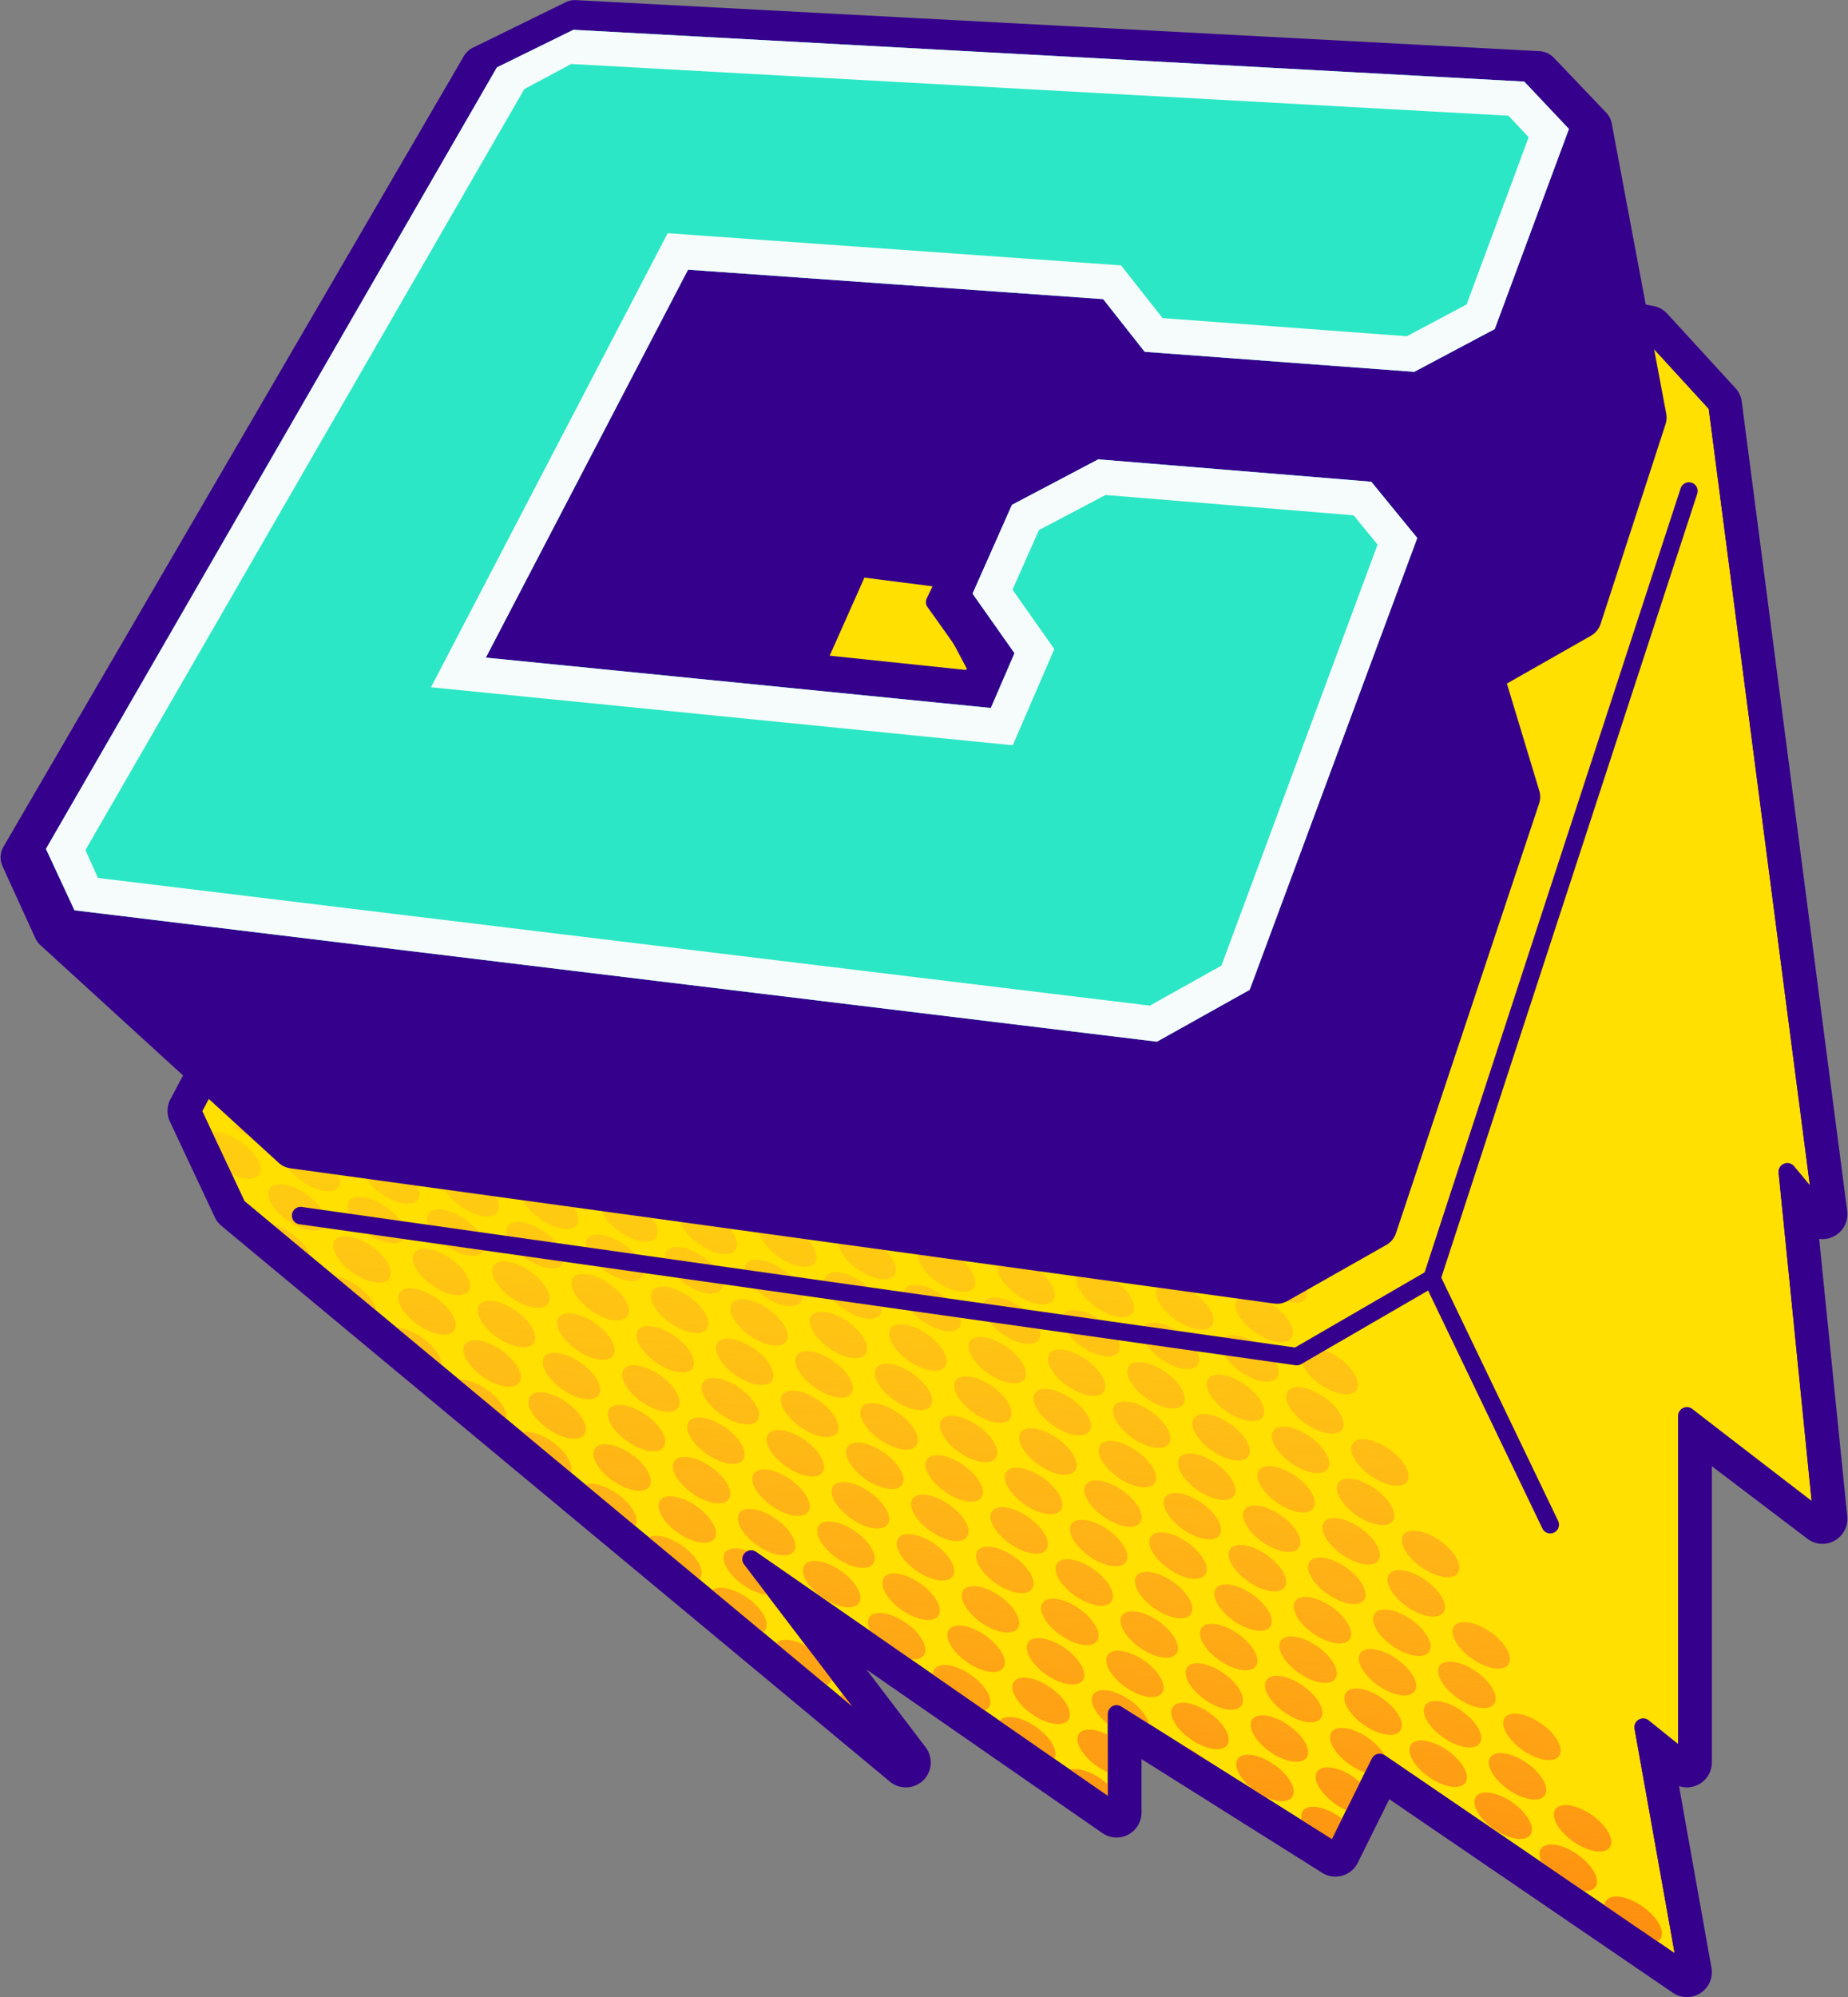 <svg xmlns="http://www.w3.org/2000/svg" width="2347" height="2535" fill="none"><rect width="100%" height="100%" fill="#808080" stroke="none"/><g clip-path="url(#a)"><path fill="#FFE000" d="m1964.19 395.929 129.87 23.609 86.61 94.494 133.89 1027.088-44.63-53.65 44.63 440.39-172.16-130.6v439.78l-55.53-44.68 55.53 310.86-390.18-266.18-56.19 113.27-277.96-174.87v125.22l-464.186-321.7 196.546 258.08-848.924-705.44-57.078-121.52 18.136-34.19 641.74-827.418z"/><path fill="#35008C" fill-rule="evenodd" d="M2099.72 388.375a31.7 31.7 0 0 1 17.69 9.761l86.61 94.494a31.68 31.68 0 0 1 8.06 17.308l133.88 1027.082c1.82 13.98-5.81 27.48-18.73 33.12a31.5 31.5 0 0 1-16.85 2.37l35.69 352.16a31.68 31.68 0 0 1-16.01 30.81c-11 6.17-24.6 5.23-34.65-2.39l-121.34-92.05v376c0 12.19-7 23.3-17.99 28.57a31.74 31.74 0 0 1-23.68 1.49l41.18 230.55a31.69 31.69 0 0 1-13.97 32.16c-10.71 6.92-24.53 6.76-35.06-.43l-360.12-245.67-40.03 80.67a31.63 31.63 0 0 1-19.79 16.41 31.66 31.66 0 0 1-25.45-3.68l-229.42-144.33v67.88c0 11.79-6.54 22.59-16.98 28.06a31.66 31.66 0 0 1-32.74-2.03l-299.67-207.68 75.28 98.84c9.76 12.82 8.35 30.91-3.28 42.06-11.63 11.14-29.77 11.79-42.16 1.49l-848.927-705.44a31.7 31.7 0 0 1-8.426-10.89l-57.078-121.53a31.67 31.67 0 0 1 .689-28.31l18.136-34.18a31.7 31.7 0 0 1 2.952-4.57l641.74-827.42a31.67 31.67 0 0 1 20.516-11.939L1959.68 364.578a31.6 31.6 0 0 1 10.17.188zM953.883 1978.96l464.187 321.7v-125.22l277.95 174.86 56.2-113.26 390.18 266.18-55.53-310.86 55.53 44.68v-439.78l172.16 130.6-44.63-440.39 44.63 53.65-133.89-1027.088-86.61-94.494-129.87-23.61L904.304 548.471l-641.74 827.419-18.137 34.19 57.079 121.52 848.924 705.44z" clip-rule="evenodd"/><path fill="#FFE000" d="m2086.87 419.03 7.19.507 86.61 94.495 133.89 1027.088-44.63-53.65 44.63 444.18-172.16-134.39v439.78l-55.53-44.68 55.53 310.86-390.18-266.18-56.19 113.26-277.96-174.86v125.22l-464.186-321.7 196.546 258.08-848.924-705.44-57.078-121.52 18.136-34.19 641.74-827.419z"/><path fill="#35008C" fill-rule="evenodd" d="M2085.67 408.012a11 11 0 0 1 1.98-.038l7.19.507c2.83.199 5.47 1.476 7.39 3.567l86.61 94.495a11 11 0 0 1 2.82 6.057l133.89 1027.08c.64 4.9-2.04 9.62-6.56 11.6a11.1 11.1 0 0 1-12.96-3.07l-21.45-25.79 41.01 408.13c.44 4.41-1.79 8.67-5.68 10.81a11.08 11.08 0 0 1-12.18-.97l-154.25-120.41v417.06c0 4.27-2.45 8.16-6.29 10a11.1 11.1 0 0 1-11.74-1.36l-32.46-26.12 50.32 281.71c.79 4.39-1.14 8.83-4.89 11.25a11.07 11.07 0 0 1-12.27-.15l-379.66-258.99-50.53 101.85c-1.4 2.81-3.91 4.9-6.93 5.75s-6.25.38-8.91-1.29l-260.97-164.18v105.15c0 4.13-2.29 7.91-5.94 9.82a11.08 11.08 0 0 1-11.46-.71l-406.6-281.79 154.1 202.35c3.42 4.48 2.92 10.82-1.15 14.72a11.083 11.083 0 0 1-14.75.52l-848.929-705.44a11.1 11.1 0 0 1-2.949-3.81l-57.079-121.53a11.09 11.09 0 0 1 .242-9.91l18.136-34.18c.298-.56.643-1.1 1.033-1.6l641.74-827.422a11.08 11.08 0 0 1 7.554-4.225zm1.42 22.148L910.183 558.981 271.909 1381.93l-15.092 28.45 53.673 114.27 772.09 641.6-137.516-180.57a11.09 11.09 0 0 1 .807-14.38 11.08 11.08 0 0 1 14.327-1.45l446.782 309.64v-104.05c0-4.04 2.19-7.75 5.73-9.7 3.53-1.96 7.84-1.83 11.26.32l267.58 168.33 50.74-102.27c1.43-2.88 4.03-4.99 7.13-5.8s6.4-.24 9.05 1.56l368.37 251.31-50.88-284.88a11.11 11.11 0 0 1 5.26-11.49c3.98-2.35 9-1.99 12.6.91l37.49 30.16v-416.63c0-4.24 2.42-8.11 6.23-9.97 3.8-1.85 8.34-1.38 11.68 1.23l151.71 118.44-42.03-418.38c-.49-4.85 2.25-9.45 6.74-11.33 4.5-1.89 9.69-.62 12.81 3.13l20.17 24.25-128.49-985.689-81.26-88.655z" clip-rule="evenodd"/><mask id="b" width="2071" height="2085" x="244" y="419" maskUnits="userSpaceOnUse" style="mask-type:alpha"><path fill="#FFE000" d="m2086.88 419.03 7.18.507 86.61 94.495 133.89 1027.088-44.63-53.65-15.94 491.49-111.59-181.7v439.78l-55.52-44.68 55.52 310.86-390.18-266.18-56.19 113.26-277.96-174.86v125.22l-464.184-321.7 196.544 258.08-848.922-705.44-57.078-121.52 18.136-34.19 641.74-827.419z"/></mask><g mask="url(#b)"><path fill="url(#c)" d="M309.114 1521.76c8.885 16.03 1.414 26.7-16.687 23.83-18.101-2.86-39.977-18.18-48.862-34.21s-1.414-26.7 16.687-23.83c18.101 2.86 39.978 18.18 48.862 34.21"/><path fill="url(#d)" d="M345.61 1421.64c8.884 16.03 1.413 26.7-16.688 23.83-18.101-2.86-39.977-18.18-48.862-34.21s-1.414-26.7 16.687-23.83 39.978 18.18 48.863 34.21"/><path fill="url(#e)" d="M409.96 1537.73c8.885 16.03 1.414 26.7-16.687 23.83-18.101-2.86-39.978-18.18-48.863-34.21s-1.413-26.7 16.688-23.83 39.977 18.18 48.862 34.21"/><path fill="url(#f)" d="M474.31 1653.82c8.885 16.03 1.414 26.7-16.687 23.84-18.101-2.87-39.978-18.19-48.862-34.22s-1.414-26.7 16.687-23.83 39.977 18.19 48.862 34.21"/><path fill="url(#g)" d="M327.362 1471.7c8.885 16.03 1.414 26.7-16.687 23.83-18.101-2.86-39.977-18.18-48.862-34.21s-1.414-26.7 16.687-23.83c18.101 2.86 39.977 18.18 48.862 34.21"/><path fill="url(#h)" d="M391.712 1587.79c8.885 16.03 1.414 26.7-16.687 23.83-18.101-2.86-39.977-18.18-48.862-34.21s-1.414-26.7 16.687-23.83 39.977 18.18 48.862 34.21"/><path fill="url(#i)" d="M446.455 1437.61c8.885 16.03 1.414 26.7-16.687 23.84-18.101-2.87-39.978-18.19-48.863-34.22s-1.413-26.7 16.688-23.83 39.977 18.19 48.862 34.21"/><path fill="url(#j)" d="M510.805 1553.71c8.885 16.02 1.414 26.69-16.687 23.83-18.101-2.87-39.977-18.19-48.862-34.22s-1.414-26.7 16.687-23.83 39.977 18.19 48.862 34.22"/><path fill="url(#k)" d="M575.155 1669.8c8.885 16.02 1.414 26.69-16.687 23.83-18.101-2.87-39.977-18.19-48.862-34.22-8.885-16.02-1.414-26.69 16.687-23.83 18.101 2.87 39.977 18.19 48.862 34.22"/><path fill="url(#l)" d="M639.505 1785.89c8.885 16.03 1.414 26.7-16.687 23.83s-39.977-18.19-48.862-34.22c-8.885-16.02-1.414-26.69 16.687-23.83 18.101 2.87 39.978 18.19 48.862 34.22"/><path fill="url(#m)" d="M428.207 1487.67c8.885 16.03 1.414 26.7-16.687 23.84-18.101-2.87-39.977-18.19-48.862-34.22s-1.414-26.7 16.687-23.83 39.977 18.18 48.862 34.21"/><path fill="url(#n)" d="M492.558 1603.76c8.884 16.03 1.413 26.7-16.688 23.84-18.101-2.87-39.977-18.19-48.862-34.22s-1.414-26.7 16.687-23.83 39.978 18.19 48.863 34.21"/><path fill="url(#o)" d="M556.908 1719.86c8.885 16.02 1.414 26.69-16.687 23.83-18.101-2.87-39.978-18.19-48.863-34.22s-1.413-26.7 16.687-23.83 39.978 18.19 48.863 34.22"/><path fill="url(#p)" d="M547.301 1453.59c8.885 16.03 1.414 26.7-16.687 23.83s-39.977-18.19-48.862-34.22c-8.885-16.02-1.414-26.69 16.687-23.83 18.101 2.87 39.977 18.19 48.862 34.22"/><path fill="url(#q)" d="M611.65 1569.68c8.885 16.03 1.414 26.7-16.687 23.83s-39.977-18.19-48.862-34.21c-8.885-16.03-1.414-26.7 16.687-23.84 18.101 2.87 39.977 18.19 48.862 34.22"/><path fill="url(#r)" d="M676.001 1685.77c8.884 16.03 1.413 26.7-16.688 23.83s-39.977-18.18-48.862-34.21-1.414-26.7 16.687-23.84c18.101 2.87 39.978 18.19 48.863 34.22"/><path fill="url(#s)" d="M740.351 1801.86c8.885 16.03 1.414 26.7-16.687 23.83s-39.978-18.18-48.863-34.21-1.413-26.7 16.687-23.83c18.101 2.86 39.978 18.18 48.863 34.21"/><path fill="url(#t)" d="M804.701 1917.95c8.885 16.03 1.414 26.7-16.687 23.83s-39.978-18.18-48.862-34.21-1.414-26.7 16.687-23.83c18.101 2.86 39.977 18.18 48.862 34.21"/><path fill="url(#u)" d="M529.053 1503.65c8.885 16.02 1.413 26.69-16.688 23.83-18.101-2.87-39.977-18.19-48.862-34.22-8.885-16.02-1.414-26.69 16.687-23.83 18.101 2.87 39.978 18.19 48.863 34.22"/><path fill="url(#v)" d="M593.403 1619.74c8.885 16.03 1.414 26.7-16.687 23.83s-39.978-18.19-48.863-34.22c-8.884-16.02-1.413-26.69 16.688-23.83 18.101 2.87 39.977 18.19 48.862 34.22"/><path fill="url(#w)" d="M657.753 1735.83c8.885 16.03 1.414 26.7-16.687 23.83s-39.977-18.19-48.862-34.21c-8.885-16.03-1.414-26.7 16.687-23.84 18.101 2.87 39.977 18.19 48.862 34.22"/><path fill="url(#x)" d="M722.103 1851.92c8.885 16.03 1.414 26.7-16.687 23.83s-39.977-18.18-48.862-34.21-1.414-26.7 16.687-23.84c18.101 2.87 39.977 18.19 48.862 34.22"/><path fill="url(#y)" d="M648.145 1469.56c8.885 16.03 1.414 26.7-16.687 23.83s-39.977-18.18-48.862-34.21-1.414-26.7 16.687-23.83c18.101 2.86 39.978 18.18 48.862 34.21"/><path fill="url(#z)" d="M712.496 1585.65c8.885 16.03 1.413 26.7-16.688 23.83s-39.977-18.18-48.862-34.21-1.414-26.7 16.687-23.83c18.101 2.86 39.978 18.18 48.863 34.21"/><path fill="url(#A)" d="M776.846 1701.74c8.885 16.03 1.414 26.7-16.687 23.83-18.101-2.86-39.978-18.18-48.863-34.21s-1.413-26.7 16.688-23.83c18.101 2.86 39.977 18.18 48.862 34.21"/><path fill="url(#B)" d="M841.196 1817.83c8.885 16.03 1.414 26.7-16.687 23.83-18.101-2.86-39.977-18.18-48.862-34.21s-1.414-26.7 16.687-23.83c18.101 2.86 39.977 18.18 48.862 34.21"/><path fill="url(#C)" d="M905.546 1933.92c8.885 16.03 1.414 26.7-16.687 23.83-18.101-2.86-39.977-18.18-48.862-34.21s-1.414-26.7 16.687-23.83 39.977 18.18 48.862 34.21"/><path fill="url(#D)" d="M969.896 2050.01c8.885 16.03 1.414 26.7-16.687 23.84-18.101-2.87-39.977-18.19-48.862-34.22s-1.414-26.7 16.687-23.83 39.978 18.18 48.862 34.21"/><path fill="url(#E)" d="M629.898 1519.62c8.885 16.03 1.414 26.7-16.687 23.83s-39.978-18.18-48.862-34.21-1.414-26.7 16.687-23.84c18.101 2.87 39.977 18.19 48.862 34.22"/><path fill="url(#F)" d="M694.248 1635.71c8.885 16.03 1.414 26.7-16.687 23.83s-39.977-18.18-48.862-34.21-1.414-26.7 16.687-23.83c18.101 2.86 39.977 18.18 48.862 34.21"/><path fill="url(#G)" d="M758.598 1751.8c8.885 16.03 1.414 26.7-16.687 23.83s-39.977-18.18-48.862-34.21-1.414-26.7 16.687-23.83c18.101 2.86 39.977 18.18 48.862 34.21"/><path fill="url(#H)" d="M822.949 1867.89c8.884 16.03 1.413 26.7-16.688 23.83-18.101-2.86-39.977-18.18-48.862-34.21s-1.414-26.7 16.687-23.83c18.101 2.86 39.978 18.18 48.863 34.21"/><path fill="url(#I)" d="M887.299 1983.98c8.885 16.03 1.414 26.7-16.687 23.83-18.101-2.86-39.978-18.18-48.863-34.21s-1.413-26.7 16.687-23.83 39.978 18.18 48.863 34.21"/><path fill="url(#J)" d="M748.991 1485.53c8.885 16.03 1.413 26.7-16.687 23.83-18.101-2.86-39.978-18.18-48.863-34.21s-1.414-26.7 16.687-23.83c18.101 2.86 39.978 18.18 48.863 34.21"/><path fill="url(#K)" d="M813.341 1601.62c8.885 16.03 1.414 26.7-16.687 23.83-18.101-2.86-39.978-18.18-48.862-34.21s-1.414-26.7 16.687-23.83 39.977 18.18 48.862 34.21"/><path fill="url(#L)" d="M877.691 1717.71c8.885 16.03 1.414 26.7-16.687 23.83-18.101-2.86-39.977-18.18-48.862-34.21s-1.414-26.7 16.687-23.83 39.977 18.18 48.862 34.21"/><path fill="url(#M)" d="M942.041 1833.8c8.885 16.03 1.414 26.7-16.687 23.84-18.101-2.87-39.977-18.19-48.862-34.22s-1.414-26.7 16.687-23.83 39.977 18.19 48.862 34.21"/><path fill="url(#N)" d="M1006.39 1949.89c8.89 16.03 1.42 26.7-16.686 23.84-18.101-2.87-39.977-18.19-48.862-34.22s-1.414-26.7 16.687-23.83 39.978 18.19 48.861 34.21"/><path fill="url(#O)" d="M1135.09 2182.08c8.89 16.03 1.42 26.7-16.69 23.83-18.1-2.87-39.97-18.19-48.86-34.22-8.88-16.02-1.41-26.69 16.69-23.83 18.1 2.87 39.98 18.19 48.86 34.22"/><path fill="url(#P)" d="M730.743 1535.59c8.885 16.03 1.414 26.7-16.687 23.83-18.101-2.86-39.977-18.18-48.862-34.21s-1.414-26.7 16.687-23.83c18.101 2.86 39.977 18.18 48.862 34.21"/><path fill="url(#Q)" d="M795.094 1651.68c8.885 16.03 1.413 26.7-16.688 23.83-18.101-2.86-39.977-18.18-48.862-34.21s-1.413-26.7 16.688-23.83c18.101 2.86 39.977 18.18 48.862 34.21"/><path fill="url(#R)" d="M859.444 1767.77c8.885 16.03 1.413 26.7-16.688 23.83-18.101-2.86-39.977-18.18-48.862-34.21s-1.414-26.7 16.687-23.83 39.978 18.18 48.863 34.21"/><path fill="url(#S)" d="M923.794 1883.86c8.885 16.03 1.414 26.7-16.687 23.83-18.101-2.86-39.978-18.18-48.863-34.21s-1.413-26.7 16.687-23.83 39.978 18.18 48.863 34.21"/><path fill="url(#T)" d="M988.144 1999.95c8.885 16.03 1.414 26.7-16.687 23.84-18.101-2.87-39.977-18.19-48.862-34.22s-1.414-26.7 16.687-23.83 39.977 18.19 48.862 34.21"/><path fill="url(#U)" d="M1052.49 2116.04c8.89 16.03 1.42 26.7-16.68 23.84-18.1-2.87-39.98-18.19-48.865-34.22s-1.414-26.7 16.685-23.83c18.1 2.87 39.98 18.19 48.86 34.21"/><path fill="url(#V)" d="M849.836 1501.5c8.885 16.03 1.414 26.7-16.687 23.84-18.101-2.87-39.977-18.19-48.862-34.22s-1.414-26.7 16.687-23.83 39.977 18.18 48.862 34.21"/><path fill="url(#W)" d="M914.186 1617.59c8.885 16.03 1.414 26.7-16.687 23.84-18.101-2.87-39.977-18.19-48.862-34.22s-1.414-26.7 16.687-23.83 39.977 18.19 48.862 34.21"/><path fill="url(#X)" d="M978.536 1733.69c8.885 16.02 1.414 26.69-16.687 23.83-18.101-2.87-39.977-18.19-48.862-34.22s-1.414-26.7 16.687-23.83 39.977 18.19 48.862 34.22"/><path fill="url(#Y)" d="M1042.89 1849.78c8.88 16.03 1.41 26.69-16.69 23.83-18.1-2.87-39.978-18.19-48.863-34.22-8.885-16.02-1.414-26.69 16.687-23.83 18.106 2.87 39.976 18.19 48.866 34.22"/><path fill="url(#Z)" d="M1107.24 1965.87c8.88 16.03 1.41 26.7-16.69 23.83s-39.98-18.19-48.86-34.21c-8.89-16.03-1.42-26.7 16.68-23.84 18.11 2.87 39.98 18.19 48.87 34.22"/><path fill="url(#aa)" d="M1171.59 2081.96c8.88 16.03 1.41 26.7-16.69 23.83s-39.98-18.19-48.86-34.21c-8.89-16.03-1.42-26.7 16.68-23.84 18.11 2.87 39.98 18.19 48.87 34.22"/><path fill="url(#ab)" d="M831.588 1551.56c8.885 16.03 1.414 26.7-16.687 23.83-18.101-2.86-39.977-18.18-48.862-34.21s-1.414-26.7 16.687-23.83 39.978 18.18 48.862 34.21"/><path fill="url(#ac)" d="M895.939 1667.65c8.885 16.03 1.413 26.7-16.688 23.84-18.1-2.87-39.977-18.19-48.862-34.22s-1.414-26.7 16.687-23.83 39.978 18.19 48.863 34.21"/><path fill="url(#ad)" d="M960.289 1783.74c8.885 16.03 1.414 26.7-16.687 23.84-18.101-2.87-39.978-18.19-48.863-34.22s-1.413-26.7 16.688-23.83 39.977 18.19 48.862 34.21"/><path fill="url(#ae)" d="M1024.64 1899.84c8.88 16.02 1.41 26.69-16.69 23.83-18.099-2.87-39.975-18.19-48.86-34.22s-1.414-26.7 16.687-23.83 39.973 18.19 48.863 34.22"/><path fill="url(#af)" d="M1088.99 2015.93c8.88 16.03 1.41 26.7-16.69 23.83s-39.98-18.19-48.86-34.22c-8.88-16.02-1.41-26.69 16.69-23.83 18.1 2.87 39.97 18.19 48.86 34.22"/><path fill="url(#ag)" d="M950.681 1517.48c8.885 16.02 1.414 26.69-16.687 23.83-18.101-2.87-39.977-18.19-48.862-34.22-8.885-16.02-1.414-26.69 16.687-23.83 18.101 2.87 39.977 18.19 48.862 34.22"/><path fill="url(#ah)" d="M1015.03 1633.57c8.89 16.03 1.42 26.7-16.686 23.83-18.101-2.87-39.977-18.19-48.862-34.22-8.885-16.02-1.414-26.69 16.687-23.83 18.101 2.87 39.981 18.19 48.861 34.22"/><path fill="url(#ai)" d="M1079.38 1749.66c8.89 16.03 1.42 26.7-16.69 23.83-18.1-2.87-39.97-18.19-48.86-34.21-8.88-16.03-1.41-26.7 16.69-23.84 18.1 2.87 39.98 18.19 48.86 34.22"/><path fill="url(#aj)" d="M1143.73 1865.75c8.89 16.03 1.42 26.7-16.69 23.83-18.1-2.87-39.97-18.18-48.86-34.21-8.88-16.03-1.41-26.7 16.69-23.84 18.1 2.87 39.98 18.19 48.86 34.22"/><path fill="url(#ak)" d="M1208.08 1981.84c8.89 16.03 1.42 26.7-16.69 23.83-18.1-2.87-39.97-18.18-48.86-34.21-8.88-16.03-1.41-26.7 16.69-23.83 18.1 2.86 39.98 18.18 48.86 34.21"/><path fill="url(#al)" d="M1272.43 2097.93c8.89 16.03 1.42 26.7-16.68 23.83-18.11-2.86-39.98-18.18-48.87-34.21-8.88-16.03-1.41-26.7 16.69-23.83 18.1 2.86 39.98 18.18 48.86 34.21"/><path fill="url(#am)" d="M1336.78 2214.02c8.89 16.03 1.42 26.7-16.68 23.83-18.11-2.86-39.98-18.18-48.87-34.21-8.88-16.03-1.41-26.7 16.69-23.83 18.1 2.86 39.98 18.18 48.86 34.21"/><path fill="url(#an)" d="M932.434 1567.54c8.885 16.02 1.414 26.69-16.687 23.83-18.101-2.87-39.978-18.19-48.863-34.22s-1.413-26.7 16.687-23.83 39.978 18.19 48.863 34.22"/><path fill="url(#ao)" d="M996.784 1683.63c8.886 16.03 1.414 26.69-16.687 23.83-18.101-2.87-39.977-18.19-48.862-34.22-8.885-16.02-1.414-26.69 16.687-23.83 18.101 2.87 39.977 18.19 48.862 34.22"/><path fill="url(#ap)" d="M1061.13 1799.72c8.89 16.03 1.42 26.7-16.68 23.83s-39.98-18.19-48.865-34.21c-8.885-16.03-1.414-26.7 16.685-23.84 18.1 2.87 39.98 18.19 48.86 34.22"/><path fill="url(#aq)" d="M1125.48 1915.81c8.89 16.03 1.42 26.7-16.68 23.83s-39.98-18.19-48.86-34.21c-8.89-16.03-1.42-26.7 16.68-23.84 18.1 2.87 39.98 18.19 48.86 34.22"/><path fill="url(#ar)" d="M1189.83 2031.9c8.89 16.03 1.42 26.7-16.68 23.83s-39.98-18.18-48.86-34.21c-8.89-16.03-1.42-26.7 16.68-23.83 18.1 2.86 39.98 18.18 48.86 34.21"/><path fill="url(#as)" d="M1254.18 2147.99c8.89 16.03 1.42 26.7-16.68 23.83s-39.98-18.18-48.86-34.21c-8.89-16.03-1.42-26.7 16.68-23.83 18.1 2.86 39.98 18.18 48.86 34.21"/><path fill="url(#at)" d="M1051.53 1533.45c8.88 16.03 1.41 26.7-16.69 23.83s-39.978-18.18-48.863-34.21-1.414-26.7 16.683-23.84c18.11 2.87 39.98 18.19 48.87 34.22"/><path fill="url(#au)" d="M1115.88 1649.54c8.88 16.03 1.41 26.7-16.69 23.83s-39.98-18.18-48.86-34.21c-8.89-16.03-1.42-26.7 16.68-23.83 18.11 2.86 39.98 18.18 48.87 34.21"/><path fill="url(#av)" d="M1180.23 1765.63c8.88 16.03 1.41 26.7-16.69 23.83s-39.98-18.18-48.86-34.21c-8.89-16.03-1.42-26.7 16.68-23.83 18.11 2.86 39.98 18.18 48.87 34.21"/><path fill="url(#aw)" d="M1244.58 1881.72c8.88 16.03 1.41 26.7-16.69 23.83-18.1-2.86-39.98-18.18-48.86-34.21-8.89-16.03-1.42-26.7 16.68-23.83 18.11 2.86 39.98 18.18 48.87 34.21"/><path fill="url(#ax)" d="M1308.93 1997.81c8.88 16.03 1.41 26.7-16.69 23.83-18.1-2.86-39.98-18.18-48.86-34.21-8.89-16.03-1.42-26.7 16.69-23.83 18.1 2.86 39.97 18.18 48.86 34.21"/><path fill="url(#ay)" d="M1373.28 2113.9c8.88 16.03 1.41 26.7-16.69 23.83-18.1-2.86-39.98-18.18-48.86-34.21-8.89-16.03-1.42-26.7 16.69-23.83 18.1 2.87 39.97 18.18 48.86 34.21"/><path fill="url(#az)" d="M1437.63 2229.99c8.88 16.03 1.41 26.7-16.69 23.84-18.1-2.87-39.98-18.19-48.86-34.22-8.89-16.03-1.42-26.7 16.69-23.83 18.1 2.87 39.97 18.18 48.86 34.21"/><path fill="url(#aA)" d="M1033.28 1583.51c8.88 16.03 1.41 26.7-16.69 23.83-18.099-2.87-39.975-18.19-48.86-34.21-8.885-16.03-1.414-26.7 16.687-23.84 18.103 2.87 39.973 18.19 48.863 34.22"/><path fill="url(#aB)" d="M1097.63 1699.6c8.88 16.03 1.41 26.7-16.69 23.83s-39.98-18.18-48.86-34.21-1.41-26.7 16.69-23.84c18.1 2.87 39.97 18.19 48.86 34.22"/><path fill="url(#aC)" d="M1161.98 1815.69c8.88 16.03 1.41 26.7-16.69 23.83s-39.97-18.18-48.86-34.21c-8.88-16.03-1.41-26.7 16.69-23.83 18.1 2.86 39.97 18.18 48.86 34.21"/><path fill="url(#aD)" d="M1226.33 1931.78c8.88 16.03 1.41 26.7-16.69 23.83s-39.97-18.18-48.86-34.21c-8.88-16.03-1.41-26.7 16.69-23.83 18.1 2.86 39.97 18.18 48.86 34.21"/><path fill="url(#aE)" d="M1290.68 2047.87c8.88 16.03 1.41 26.7-16.69 23.83-18.1-2.86-39.97-18.18-48.86-34.21-8.88-16.03-1.41-26.7 16.69-23.83 18.1 2.86 39.97 18.18 48.86 34.21"/><path fill="url(#aF)" d="M1355.03 2163.96c8.88 16.03 1.41 26.7-16.69 23.83-18.1-2.86-39.97-18.18-48.86-34.21-8.88-16.03-1.41-26.7 16.69-23.83s39.98 18.18 48.86 34.21"/><path fill="url(#aG)" d="M1419.38 2280.05c8.89 16.03 1.41 26.7-16.69 23.83-18.1-2.86-39.97-18.18-48.86-34.21-8.88-16.03-1.41-26.7 16.69-23.83s39.98 18.18 48.86 34.21"/><path fill="url(#aH)" d="M1152.37 1549.42c8.89 16.03 1.42 26.7-16.69 23.83-18.1-2.86-39.97-18.18-48.86-34.21-8.88-16.03-1.41-26.7 16.69-23.83 18.1 2.86 39.98 18.18 48.86 34.21"/><path fill="url(#aI)" d="M1216.72 1665.51c8.89 16.03 1.42 26.7-16.69 23.83-18.1-2.86-39.97-18.18-48.86-34.21-8.88-16.03-1.41-26.7 16.69-23.83 18.1 2.86 39.98 18.18 48.86 34.21"/><path fill="url(#aJ)" d="M1281.07 1781.6c8.89 16.03 1.42 26.7-16.68 23.83-18.11-2.86-39.98-18.18-48.87-34.21-8.88-16.03-1.41-26.7 16.69-23.83s39.98 18.18 48.86 34.21"/><path fill="url(#aK)" d="M1345.42 1897.69c8.89 16.03 1.42 26.7-16.68 23.83-18.11-2.86-39.98-18.18-48.87-34.21-8.88-16.03-1.41-26.7 16.69-23.83s39.98 18.18 48.86 34.21"/><path fill="url(#aL)" d="M1409.77 2013.78c8.89 16.03 1.42 26.7-16.68 23.84-18.11-2.87-39.98-18.19-48.87-34.22-8.88-16.03-1.41-26.7 16.69-23.83s39.98 18.19 48.86 34.21"/><path fill="url(#aM)" d="M1474.12 2129.87c8.89 16.03 1.42 26.7-16.68 23.84-18.11-2.87-39.98-18.19-48.87-34.22-8.88-16.03-1.41-26.7 16.69-23.83s39.98 18.19 48.86 34.21"/><path fill="url(#aN)" d="M1538.47 2245.97c8.89 16.02 1.42 26.69-16.68 23.83-18.11-2.87-39.98-18.19-48.87-34.22-8.88-16.03-1.41-26.69 16.69-23.83 18.1 2.87 39.98 18.19 48.86 34.22"/><path fill="url(#aO)" d="M1134.12 1599.48c8.89 16.03 1.42 26.7-16.68 23.83s-39.98-18.18-48.86-34.21c-8.89-16.03-1.42-26.7 16.68-23.83 18.1 2.86 39.98 18.18 48.86 34.21"/><path fill="url(#aP)" d="M1198.47 1715.57c8.89 16.03 1.42 26.7-16.68 23.83-18.1-2.86-39.98-18.18-48.86-34.21-8.89-16.03-1.42-26.7 16.68-23.83 18.1 2.86 39.98 18.18 48.86 34.21"/><path fill="url(#aQ)" d="M1262.82 1831.66c8.89 16.03 1.42 26.7-16.68 23.83-18.1-2.86-39.98-18.18-48.86-34.21-8.89-16.03-1.42-26.7 16.68-23.83 18.1 2.86 39.98 18.18 48.86 34.21"/><path fill="url(#aR)" d="M1327.17 1947.75c8.89 16.03 1.42 26.7-16.68 23.83-18.1-2.86-39.98-18.18-48.86-34.21-8.89-16.03-1.42-26.7 16.68-23.83s39.98 18.18 48.86 34.21"/><path fill="url(#aS)" d="M1391.53 2063.84c8.88 16.03 1.41 26.7-16.69 23.84-18.1-2.87-39.98-18.19-48.86-34.22-8.89-16.03-1.42-26.7 16.68-23.83s39.98 18.18 48.87 34.21"/><path fill="url(#aT)" d="M1455.88 2179.93c8.88 16.03 1.41 26.7-16.69 23.84-18.1-2.87-39.98-18.19-48.86-34.22-8.89-16.03-1.42-26.7 16.68-23.83s39.98 18.19 48.87 34.21"/><path fill="url(#aU)" d="M1253.22 1565.39c8.88 16.03 1.41 26.7-16.69 23.83-18.1-2.86-39.98-18.18-48.86-34.21-8.89-16.03-1.42-26.7 16.68-23.83 18.11 2.87 39.98 18.18 48.87 34.21"/><path fill="url(#aV)" d="M1317.57 1681.48c8.88 16.03 1.41 26.7-16.69 23.84-18.1-2.87-39.98-18.19-48.86-34.22-8.89-16.03-1.42-26.7 16.69-23.83 18.1 2.87 39.97 18.19 48.86 34.21"/><path fill="url(#aW)" d="M1381.92 1797.57c8.88 16.03 1.41 26.7-16.69 23.84-18.1-2.87-39.98-18.19-48.86-34.22-8.89-16.03-1.42-26.7 16.69-23.83 18.1 2.87 39.97 18.19 48.86 34.21"/><path fill="url(#aX)" d="M1446.27 1913.67c8.88 16.02 1.41 26.69-16.69 23.83-18.1-2.87-39.98-18.19-48.86-34.22-8.89-16.03-1.42-26.7 16.69-23.83 18.1 2.87 39.97 18.19 48.86 34.22"/><path fill="url(#aY)" d="M1510.62 2029.76c8.88 16.03 1.41 26.7-16.69 23.83s-39.98-18.19-48.86-34.22c-8.89-16.02-1.42-26.69 16.69-23.83 18.1 2.87 39.97 18.19 48.86 34.22"/><path fill="url(#aZ)" d="M1574.97 2145.85c8.88 16.03 1.41 26.7-16.69 23.83s-39.98-18.19-48.86-34.21c-8.89-16.03-1.42-26.7 16.69-23.84 18.1 2.87 39.97 18.19 48.86 34.22"/><path fill="url(#ba)" d="M1639.32 2261.94c8.88 16.03 1.41 26.7-16.69 23.83s-39.98-18.19-48.86-34.21c-8.89-16.03-1.41-26.7 16.69-23.84 18.1 2.87 39.97 18.19 48.86 34.22"/><path fill="url(#bb)" d="M1234.97 1615.45c8.88 16.03 1.41 26.7-16.69 23.83-18.1-2.86-39.97-18.18-48.86-34.21-8.88-16.03-1.41-26.7 16.69-23.83s39.97 18.18 48.86 34.21"/><path fill="url(#bc)" d="M1299.32 1731.54c8.88 16.03 1.41 26.7-16.69 23.83-18.1-2.86-39.97-18.18-48.86-34.21-8.88-16.03-1.41-26.7 16.69-23.83s39.97 18.18 48.86 34.21"/><path fill="url(#bd)" d="M1363.67 1847.63c8.88 16.03 1.41 26.7-16.69 23.84-18.1-2.87-39.97-18.19-48.86-34.22-8.88-16.03-1.41-26.7 16.69-23.83s39.98 18.19 48.86 34.21"/><path fill="url(#be)" d="M1428.02 1963.72c8.89 16.03 1.41 26.7-16.69 23.84-18.1-2.87-39.97-18.19-48.86-34.22-8.88-16.03-1.41-26.7 16.69-23.83s39.98 18.19 48.86 34.21"/><path fill="url(#bf)" d="M1492.37 2079.82c8.89 16.02 1.41 26.69-16.69 23.83-18.1-2.87-39.97-18.19-48.86-34.22-8.88-16.03-1.41-26.69 16.69-23.83 18.1 2.87 39.98 18.19 48.86 34.22"/><path fill="url(#bg)" d="M1556.72 2195.91c8.89 16.03 1.41 26.7-16.69 23.83s-39.97-18.19-48.86-34.22c-8.88-16.02-1.41-26.69 16.69-23.83 18.1 2.87 39.98 18.19 48.86 34.22"/><path fill="url(#bh)" d="M1354.06 1581.37c8.89 16.02 1.42 26.69-16.68 23.83-18.11-2.87-39.98-18.19-48.87-34.22-8.88-16.03-1.41-26.7 16.69-23.83s39.98 18.19 48.86 34.22"/><path fill="url(#bi)" d="M1418.41 1697.46c8.89 16.03 1.42 26.69-16.68 23.83-18.11-2.87-39.98-18.19-48.87-34.22-8.88-16.02-1.41-26.69 16.69-23.83 18.1 2.87 39.98 18.19 48.86 34.22"/><path fill="url(#bj)" d="M1482.76 1813.55c8.89 16.03 1.42 26.7-16.68 23.83-18.11-2.87-39.98-18.19-48.87-34.21-8.88-16.03-1.41-26.7 16.69-23.84 18.1 2.87 39.98 18.19 48.86 34.22"/><path fill="url(#bk)" d="M1547.11 1929.64c8.89 16.03 1.42 26.7-16.68 23.83-18.11-2.87-39.98-18.19-48.87-34.21-8.88-16.03-1.41-26.7 16.69-23.84 18.1 2.87 39.98 18.19 48.86 34.22"/><path fill="url(#bl)" d="M1611.46 2045.73c8.89 16.03 1.42 26.7-16.68 23.83s-39.98-18.18-48.87-34.21c-8.88-16.03-1.41-26.7 16.69-23.83 18.1 2.86 39.98 18.18 48.86 34.21"/><path fill="url(#bm)" d="M1675.81 2161.82c8.89 16.03 1.42 26.7-16.68 23.83s-39.98-18.18-48.87-34.21c-8.88-16.03-1.41-26.7 16.69-23.83 18.1 2.86 39.98 18.18 48.86 34.21"/><path fill="url(#bn)" d="M1740.16 2277.91c8.89 16.03 1.42 26.7-16.68 23.83-18.1-2.86-39.98-18.18-48.87-34.21-8.88-16.03-1.41-26.7 16.69-23.83 18.1 2.86 39.98 18.18 48.86 34.21"/><path fill="url(#bo)" d="M1335.81 1631.42c8.89 16.03 1.42 26.7-16.68 23.84-18.1-2.87-39.98-18.19-48.86-34.22-8.89-16.03-1.42-26.7 16.68-23.83s39.98 18.19 48.86 34.21"/><path fill="url(#bp)" d="M1400.17 1747.52c8.88 16.02 1.41 26.69-16.69 23.83-18.1-2.87-39.98-18.19-48.86-34.22-8.89-16.03-1.42-26.7 16.68-23.83s39.98 18.19 48.87 34.22"/><path fill="url(#bq)" d="M1464.52 1863.61c8.88 16.03 1.41 26.69-16.69 23.83-18.1-2.87-39.98-18.19-48.86-34.22-8.89-16.02-1.42-26.69 16.68-23.83 18.1 2.87 39.98 18.19 48.87 34.22"/><path fill="url(#br)" d="M1528.87 1979.7c8.88 16.03 1.41 26.7-16.69 23.83s-39.98-18.19-48.86-34.21c-8.89-16.03-1.42-26.7 16.68-23.84 18.1 2.87 39.98 18.19 48.87 34.22"/><path fill="url(#bs)" d="M1593.22 2095.79c8.88 16.03 1.41 26.7-16.69 23.83s-39.98-18.19-48.86-34.21c-8.89-16.03-1.42-26.7 16.68-23.84 18.1 2.87 39.98 18.19 48.87 34.22"/><path fill="url(#bt)" d="M1657.57 2211.88c8.88 16.03 1.41 26.7-16.69 23.83s-39.98-18.18-48.86-34.21c-8.89-16.03-1.42-26.7 16.68-23.83 18.1 2.86 39.98 18.18 48.87 34.21"/><path fill="url(#bu)" d="M1721.92 2327.97c8.88 16.03 1.41 26.7-16.69 23.83s-39.98-18.18-48.86-34.21c-8.89-16.03-1.42-26.7 16.68-23.83 18.1 2.86 39.98 18.18 48.87 34.21"/><path fill="url(#bv)" d="M1454.91 1597.34c8.88 16.03 1.41 26.7-16.69 23.83s-39.98-18.19-48.86-34.21c-8.89-16.03-1.42-26.7 16.69-23.84 18.1 2.87 39.97 18.19 48.86 34.22"/><path fill="url(#bw)" d="M1519.26 1713.43c8.88 16.03 1.41 26.7-16.69 23.83s-39.98-18.18-48.86-34.21c-8.89-16.03-1.42-26.7 16.69-23.84 18.1 2.87 39.97 18.19 48.86 34.22"/><path fill="url(#bx)" d="M1583.61 1829.52c8.88 16.03 1.41 26.7-16.69 23.83s-39.98-18.18-48.86-34.21c-8.89-16.03-1.42-26.7 16.69-23.83 18.1 2.86 39.97 18.18 48.86 34.21"/><path fill="url(#by)" d="M1647.96 1945.61c8.88 16.03 1.41 26.7-16.69 23.83-18.1-2.86-39.98-18.18-48.86-34.21-8.89-16.03-1.41-26.7 16.69-23.83 18.1 2.86 39.97 18.18 48.86 34.21"/><path fill="url(#bz)" d="M1712.31 2061.7c8.88 16.03 1.41 26.7-16.69 23.83-18.1-2.86-39.98-18.18-48.86-34.21-8.89-16.03-1.41-26.7 16.69-23.83 18.1 2.86 39.97 18.18 48.86 34.21"/><path fill="url(#bA)" d="M1776.66 2177.79c8.88 16.03 1.41 26.7-16.69 23.83-18.1-2.86-39.98-18.18-48.86-34.21-8.89-16.03-1.41-26.7 16.69-23.83s39.97 18.18 48.86 34.21"/><path fill="url(#bB)" d="M1436.66 1647.4c8.89 16.03 1.41 26.7-16.69 23.83s-39.97-18.19-48.86-34.22c-8.88-16.02-1.41-26.69 16.69-23.83 18.1 2.87 39.98 18.19 48.86 34.22"/><path fill="url(#bC)" d="M1501.01 1763.49c8.89 16.03 1.41 26.7-16.69 23.83s-39.97-18.19-48.86-34.21c-8.88-16.03-1.41-26.7 16.69-23.84 18.1 2.87 39.98 18.19 48.86 34.22"/><path fill="url(#bD)" d="M1565.36 1879.58c8.89 16.03 1.41 26.7-16.69 23.83s-39.97-18.18-48.86-34.21c-8.88-16.03-1.41-26.7 16.69-23.84 18.1 2.87 39.98 18.19 48.86 34.22"/><path fill="url(#bE)" d="M1629.71 1995.67c8.89 16.03 1.41 26.7-16.69 23.83s-39.97-18.18-48.86-34.21c-8.88-16.03-1.41-26.7 16.69-23.83 18.1 2.86 39.98 18.18 48.86 34.21"/><path fill="url(#bF)" d="M1694.06 2111.76c8.89 16.03 1.41 26.7-16.69 23.83-18.1-2.86-39.97-18.18-48.86-34.21-8.88-16.03-1.41-26.7 16.69-23.83 18.1 2.86 39.98 18.18 48.86 34.21"/><path fill="url(#bG)" d="M1758.41 2227.85c8.89 16.03 1.42 26.7-16.69 23.83-18.1-2.86-39.97-18.18-48.86-34.21-8.88-16.03-1.41-26.7 16.69-23.83 18.1 2.86 39.98 18.18 48.86 34.21"/><path fill="url(#bH)" d="M1555.75 1613.31c8.89 16.03 1.42 26.7-16.68 23.83-18.11-2.87-39.98-18.18-48.87-34.21-8.88-16.03-1.41-26.7 16.69-23.83 18.1 2.86 39.98 18.18 48.86 34.21"/><path fill="url(#bI)" d="M1620.1 1729.4c8.89 16.03 1.42 26.7-16.68 23.83-18.1-2.86-39.98-18.18-48.87-34.21-8.88-16.03-1.41-26.7 16.69-23.83 18.1 2.86 39.98 18.18 48.86 34.21"/><path fill="url(#bJ)" d="M1684.45 1845.49c8.89 16.03 1.42 26.7-16.68 23.83-18.1-2.86-39.98-18.18-48.87-34.21-8.88-16.03-1.41-26.7 16.69-23.83 18.1 2.86 39.98 18.18 48.86 34.21"/><path fill="url(#bK)" d="M1748.8 1961.58c8.89 16.03 1.42 26.7-16.68 23.83-18.1-2.86-39.98-18.18-48.87-34.21-8.88-16.03-1.41-26.7 16.69-23.83s39.98 18.18 48.86 34.21"/><path fill="url(#bL)" d="M1813.15 2077.67c8.89 16.03 1.42 26.7-16.68 23.84-18.1-2.87-39.98-18.19-48.87-34.22-8.88-16.03-1.41-26.7 16.69-23.83s39.98 18.18 48.86 34.21"/><path fill="url(#bM)" d="M1877.5 2193.76c8.89 16.03 1.42 26.7-16.68 23.84-18.1-2.87-39.98-18.19-48.87-34.22-8.88-16.03-1.41-26.7 16.69-23.83s39.98 18.19 48.86 34.21"/><path fill="url(#bN)" d="M1941.85 2309.86c8.89 16.02 1.42 26.69-16.68 23.83-18.1-2.87-39.98-18.19-48.87-34.22-8.88-16.03-1.41-26.7 16.69-23.83s39.98 18.19 48.86 34.22"/><path fill="url(#bO)" d="M1537.51 1663.37c8.88 16.03 1.41 26.7-16.69 23.83s-39.98-18.18-48.86-34.21c-8.89-16.03-1.42-26.7 16.68-23.83 18.1 2.86 39.98 18.18 48.87 34.21"/><path fill="url(#bP)" d="M1601.86 1779.46c8.88 16.03 1.41 26.7-16.69 23.83s-39.98-18.18-48.86-34.21c-8.89-16.03-1.42-26.7 16.68-23.83 18.1 2.86 39.98 18.18 48.87 34.21"/><path fill="url(#bQ)" d="M1666.21 1895.55c8.88 16.03 1.41 26.7-16.69 23.83-18.1-2.86-39.98-18.18-48.86-34.21-8.89-16.03-1.42-26.7 16.68-23.83 18.1 2.86 39.98 18.18 48.87 34.21"/><path fill="url(#bR)" d="M1730.56 2011.64c8.88 16.03 1.41 26.7-16.69 23.83-18.1-2.86-39.98-18.18-48.86-34.21-8.89-16.03-1.42-26.7 16.68-23.83s39.98 18.18 48.87 34.21"/><path fill="url(#bS)" d="M1794.91 2127.73c8.88 16.03 1.41 26.7-16.69 23.83-18.1-2.86-39.98-18.18-48.86-34.21-8.89-16.03-1.42-26.7 16.68-23.83 18.11 2.87 39.98 18.18 48.87 34.21"/><path fill="url(#bT)" d="M1859.26 2243.82c8.88 16.03 1.41 26.7-16.69 23.84-18.1-2.87-39.98-18.19-48.86-34.22-8.89-16.03-1.42-26.7 16.68-23.83 18.11 2.87 39.98 18.18 48.87 34.21"/><path fill="url(#bU)" d="M1656.6 1629.28c8.88 16.03 1.41 26.7-16.69 23.83-18.1-2.86-39.98-18.18-48.86-34.21-8.89-16.03-1.41-26.7 16.69-23.83s39.97 18.18 48.86 34.21"/><path fill="url(#bV)" d="M1720.95 1745.37c8.88 16.03 1.41 26.7-16.69 23.83-18.1-2.86-39.98-18.18-48.86-34.21-8.89-16.03-1.41-26.7 16.69-23.83s39.97 18.18 48.86 34.21"/><path fill="url(#bW)" d="M1785.3 1861.46c8.88 16.03 1.41 26.7-16.69 23.84-18.1-2.87-39.98-18.19-48.86-34.22-8.89-16.03-1.41-26.7 16.69-23.83s39.97 18.19 48.86 34.21"/><path fill="url(#bX)" d="M1849.65 1977.55c8.88 16.03 1.41 26.7-16.69 23.84-18.1-2.87-39.98-18.19-48.86-34.22-8.89-16.03-1.41-26.7 16.69-23.83s39.97 18.19 48.86 34.21"/><path fill="url(#bY)" d="M1914 2093.65c8.88 16.02 1.41 26.69-16.69 23.83-18.1-2.87-39.98-18.19-48.86-34.22-8.89-16.03-1.41-26.69 16.69-23.83 18.1 2.87 39.97 18.19 48.86 34.22"/><path fill="url(#bZ)" d="M1978.35 2209.74c8.88 16.03 1.41 26.7-16.69 23.83s-39.98-18.19-48.86-34.22c-8.88-16.02-1.41-26.69 16.69-23.83 18.1 2.87 39.97 18.19 48.86 34.22"/><path fill="url(#ca)" d="M2042.7 2325.83c8.88 16.03 1.41 26.7-16.69 23.83s-39.97-18.19-48.86-34.21c-8.88-16.03-1.41-26.7 16.69-23.84 18.1 2.87 39.97 18.19 48.86 34.22"/><path fill="url(#cb)" d="M2107.05 2441.92c8.88 16.03 1.41 26.7-16.69 23.83s-39.97-18.18-48.86-34.21c-8.88-16.03-1.41-26.7 16.69-23.84 18.1 2.87 39.97 18.19 48.86 34.22"/><path fill="url(#cc)" d="M1638.35 1679.34c8.89 16.03 1.41 26.7-16.69 23.83-18.1-2.86-39.97-18.18-48.86-34.21-8.88-16.03-1.41-26.7 16.69-23.83 18.1 2.86 39.98 18.18 48.86 34.21"/><path fill="url(#cd)" d="M1702.7 1795.43c8.89 16.03 1.41 26.7-16.69 23.83-18.1-2.86-39.97-18.18-48.86-34.21-8.88-16.03-1.41-26.7 16.69-23.83s39.98 18.18 48.86 34.21"/><path fill="url(#ce)" d="M1767.05 1911.52c8.89 16.03 1.42 26.7-16.69 23.84-18.1-2.87-39.97-18.19-48.86-34.22-8.88-16.03-1.41-26.7 16.69-23.83s39.98 18.18 48.86 34.21"/><path fill="url(#cf)" d="M1831.4 2027.61c8.89 16.03 1.42 26.7-16.69 23.84-18.1-2.87-39.97-18.19-48.86-34.22-8.88-16.03-1.41-26.7 16.69-23.83s39.98 18.19 48.86 34.21"/><path fill="url(#cg)" d="M1895.75 2143.71c8.89 16.02 1.42 26.69-16.69 23.83-18.1-2.87-39.97-18.19-48.86-34.22-8.88-16.03-1.41-26.7 16.69-23.83s39.98 18.19 48.86 34.22"/><path fill="url(#ch)" d="M1960.1 2259.8c8.89 16.02 1.42 26.69-16.69 23.83-18.1-2.87-39.97-18.19-48.86-34.22-8.88-16.02-1.41-26.69 16.69-23.83 18.1 2.87 39.98 18.19 48.86 34.22"/><path fill="url(#ci)" d="M2024.45 2375.89c8.89 16.03 1.42 26.7-16.69 23.83-18.1-2.87-39.97-18.19-48.86-34.22-8.88-16.02-1.41-26.69 16.69-23.83 18.1 2.87 39.98 18.19 48.86 34.22"/></g><path fill="#35008C" fill-rule="evenodd" d="M2085.67 408.012a11 11 0 0 1 1.98-.038l7.19.507c2.83.199 5.47 1.476 7.39 3.567l86.61 94.495a11 11 0 0 1 2.82 6.057l133.89 1027.08c.64 4.9-2.04 9.62-6.56 11.6a11.1 11.1 0 0 1-12.96-3.07l-21.43-25.77 40.98 406.07c.45 4.41-1.77 8.65-5.63 10.8-3.87 2.16-8.64 1.8-12.15-.89l-154.32-118.66v417.28c0 4.27-2.45 8.16-6.29 10a11.1 11.1 0 0 1-11.74-1.36l-32.46-26.12 50.32 281.71c.79 4.39-1.14 8.83-4.89 11.25a11.07 11.07 0 0 1-12.27-.15l-379.66-258.99-50.53 101.85c-1.4 2.81-3.91 4.9-6.93 5.75s-6.25.38-8.91-1.29l-260.97-164.18v105.15c0 4.13-2.29 7.91-5.94 9.82a11.08 11.08 0 0 1-11.46-.71l-406.6-281.79 154.1 202.35c3.42 4.48 2.92 10.82-1.15 14.72a11.083 11.083 0 0 1-14.75.52l-848.929-705.44a11.1 11.1 0 0 1-2.949-3.81l-57.079-121.53a11.09 11.09 0 0 1 .242-9.91l18.136-34.18c.298-.56.643-1.1 1.033-1.6l641.74-827.422a11.08 11.08 0 0 1 7.554-4.225zm1.42 22.148L910.183 558.981 271.909 1381.93l-15.092 28.45 53.673 114.27 772.09 641.6-137.516-180.57a11.09 11.09 0 0 1 .807-14.38 11.08 11.08 0 0 1 14.327-1.45l446.782 309.64v-104.05c0-4.04 2.19-7.75 5.73-9.7 3.53-1.96 7.84-1.83 11.26.32l267.58 168.33 50.74-102.27c1.43-2.88 4.03-4.99 7.13-5.8s6.4-.24 9.05 1.56l368.37 251.31-50.88-284.88a11.11 11.11 0 0 1 5.26-11.49c3.98-2.35 9-1.99 12.6.91l37.49 30.16v-416.63c0-4.23 2.4-8.08 6.19-9.95 3.79-1.86 8.31-1.41 11.65 1.16l151.8 116.71-42.05-416.6c-.49-4.85 2.24-9.45 6.74-11.33 4.49-1.89 9.69-.62 12.81 3.13l20.17 24.25-128.49-985.689-81.26-88.655z" clip-rule="evenodd"/><path fill="#35008C" fill-rule="evenodd" d="M2031.92 150.679 1965.3 80.88a15.83 15.83 0 0 0-10.62-4.88L730.995 11.218a15.84 15.84 0 0 0-7.806 1.593L605.416 70.525a15.84 15.84 0 0 0-6.715 6.248L14.011 1080.29a15.84 15.84 0 0 0-.727 14.54l41.669 91.42a15.8 15.8 0 0 0 3.733 5.13l302.891 276.51a15.9 15.9 0 0 0 8.521 3.99L1619.61 1643.6c3.44.48 6.95-.19 9.97-1.91l125.61-71.18c3.41-1.93 5.98-5.05 7.22-8.77l181.76-545.28c1.04-3.11 1.08-6.46.14-9.6l-43.69-144.453 114.43-65.089c3.43-1.951 6-5.113 7.23-8.866l82.46-253.487c.82-2.524 1-5.214.51-7.823l-69.22-368.453a15.76 15.76 0 0 0-4.11-8.01m-940.84 570.405-53.69 120.587 193.64 20.244c4.4-4.107 12.5-13.906 9.68-20.244s-36.97-54.279-53.69-77.457l14.08-29.046z" clip-rule="evenodd"/><path fill="#35008C" fill-rule="evenodd" d="M730.409 22.288a4.75 4.75 0 0 0-2.342.479L610.294 80.48a4.75 4.75 0 0 0-2.015 1.875L23.589 1085.87a4.75 4.75 0 0 0-.218 4.36l41.669 91.43c.266.58.647 1.1 1.12 1.53l302.891 276.51a4.74 4.74 0 0 0 2.556 1.2l1249.513 171.72c1.03.14 2.08-.06 2.99-.57l125.62-71.18a4.76 4.76 0 0 0 2.16-2.63l181.76-545.29c.32-.93.33-1.94.04-2.88L1890 865.617c-1.49-4.954.63-10.286 5.13-12.845l114.43-65.089a4.72 4.72 0 0 0 2.17-2.66l82.47-253.487c.25-.757.3-1.564.15-2.347l-69.21-368.452a4.7 4.7 0 0 0-1.24-2.403l-66.62-69.799a4.72 4.72 0 0 0-3.18-1.464zm-12.098-19.43a26.9 26.9 0 0 1 13.27-2.71L1955.27 64.931a26.93 26.93 0 0 1 18.05 8.296l66.62 69.798a26.9 26.9 0 0 1 6.99 13.619l69.21 368.452c.83 4.434.54 9.008-.86 13.299l-82.46 253.487a26.95 26.95 0 0 1-12.29 15.073l-106.74 60.714 41.13 135.981a26.95 26.95 0 0 1-.23 16.31l-181.76 545.29a27 27 0 0 1-12.27 14.91l-125.62 71.18a26.96 26.96 0 0 1-16.94 3.25L368.589 1482.86a26.95 26.95 0 0 1-14.486-6.78L51.212 1199.57a27 27 0 0 1-6.347-8.72l-41.669-91.42a26.93 26.93 0 0 1 1.236-24.72L589.122 71.193a26.93 26.93 0 0 1 11.415-10.622zm362.639 713.718a11.08 11.08 0 0 1 11.53-6.487l110.03 14.083c3.54.453 6.64 2.582 8.34 5.72s1.78 6.902.23 10.113l-11.2 23.096c8.14 11.327 18.84 26.33 28.28 39.797 5.5 7.86 10.61 15.24 14.53 21.078 1.95 2.913 3.65 5.497 4.97 7.591 1.17 1.857 2.45 3.962 3.18 5.603 1.98 4.452 1.75 8.869.97 12.25-.78 3.363-2.24 6.399-3.69 8.856-2.9 4.897-6.78 9.18-9.53 11.745a11.07 11.07 0 0 1-8.71 2.921l-193.65-20.245a11.07 11.07 0 0 1-8.44-5.48 11.05 11.05 0 0 1-.53-10.054zm16.9 16.552-44.13 99.106 172.97 18.082c.85-1.057 1.68-2.2 2.35-3.332.46-.779.75-1.4.93-1.855a53 53 0 0 0-1.07-1.747c-1.15-1.831-2.72-4.213-4.62-7.048-3.8-5.658-8.81-12.9-14.28-20.715-10.94-15.619-23.63-33.355-31.97-44.918a11.07 11.07 0 0 1-.99-11.323l7.36-15.172z" clip-rule="evenodd"/><path fill="#FFE000" d="M1935.83 103.552 728.256 37.817 631.101 85.53 58.369 1077.47l36.216 77.95 1374.755 166.77 117.77-65.82 212.84-573.533-58.43-71.401-346.74-28.402-109.59 57.744-50.03 112.738 53.28 75.557-30.06 69.565-641.368-63.927L873.805 342.31l527.255 37.384 52.71 66.84 342.35 25.437 102.22-54.288 94.25-253.98z"/><path fill="#35008C" fill-rule="evenodd" d="M726.159 33.554a4.75 4.75 0 0 1 2.352-.48L1936.09 98.81c1.21.067 2.36.598 3.19 1.484l56.77 60.151a4.75 4.75 0 0 1 .99 4.913l-94.25 253.98a4.7 4.7 0 0 1-2.22 2.543l-102.23 54.288c-.79.421-1.68.609-2.58.542l-342.34-25.437a4.76 4.76 0 0 1-3.38-1.795l-51.42-65.192-522.046-37.016L624.47 830.681l630.92 62.886 27.63-63.932-51.75-73.379a4.76 4.76 0 0 1-.46-4.666l50.04-112.738a4.75 4.75 0 0 1 2.12-2.276l109.59-57.744c.8-.421 1.71-.606 2.61-.532l346.74 28.402c1.28.105 2.47.728 3.28 1.726l58.43 71.402a4.76 4.76 0 0 1 .78 4.661l-212.84 573.539a4.7 4.7 0 0 1-2.14 2.49l-117.76 65.82c-.88.49-1.89.69-2.89.57L94.01 1160.14a4.76 4.76 0 0 1-3.737-2.72l-36.215-77.95c-.653-1.4-.58-3.04.194-4.38L626.983 83.156a4.76 4.76 0 0 1 2.021-1.89zm3.075 9.076L634.49 89.159 63.715 1077.7l34.062 73.32 1370.603 166.27 114.88-64.21 211.28-569.341-55.42-67.732-343.35-28.124-106.91 56.331-48.27 108.768 51.73 73.354a4.73 4.73 0 0 1 .48 4.623l-30.06 69.565a4.75 4.75 0 0 1-4.83 2.842L616.538 839.44a4.75 4.75 0 0 1-3.741-6.924l256.792-492.402a4.75 4.75 0 0 1 4.549-2.542l527.252 37.384c1.33.095 2.57.747 3.39 1.797l51.43 65.199 338.89 25.181 99.41-52.797 92.6-249.517-53.44-56.625z" clip-rule="evenodd"/><path fill="#2CE7C5" d="M1935.83 103.552 728.256 37.817 631.101 85.53 58.369 1077.47l36.216 77.95 1374.755 166.77 117.77-65.82 212.84-573.533-58.43-71.401-346.74-28.402-109.59 57.744-50.03 112.738 53.28 75.557-30.06 69.565-641.368-63.927L873.805 342.31l527.255 37.384 52.71 66.84 342.35 25.437 102.22-54.288 94.25-253.98z"/><path fill="#F6FCFB" fill-rule="evenodd" d="m873.805 342.31 527.255 37.384 52.71 66.84 342.35 25.437 102.22-54.288 94.25-253.98-56.76-60.151L728.256 37.817 631.101 85.53 58.369 1077.47l36.216 77.95 1374.755 166.77 117.77-65.82 212.84-573.533-58.43-71.401-346.74-28.402-109.59 57.744-50.03 112.738 53.28 75.557-30.06 69.565-641.368-63.927zm412.085 406.204 53.12 75.324-52.78 122.138-738.849-73.642 300.553-576.313 575.806 40.827 52.77 66.911 310.12 23.042 76.01-40.366 78.8-212.333-25.7-27.235L725.447 81.215l-59.523 31.836-557.408 965.929 15.892 35.39 1335.922 162.06 90.89-50.8 198.31-534.386-30.4-37.151-315.1-25.81-84.55 44.551z" clip-rule="evenodd"/><path fill="#35008C" fill-rule="evenodd" d="M1389.7 545.946c.8-.418 1.69-.602 2.59-.53l63.72 5.105 189.43 15.185 31.57 2.527 94.72 7.592c1.28.103 2.46.718 3.28 1.705l36.05 43.516 40.42 48.78c.42.506.73 1.093.91 1.724l2.9 10.135 8.72 30.448 26.16 91.349 8.72 30.451 34.87 121.797-9.13 2.616-8.72-30.448-17.44-60.902-26.16-91.346-26.16-91.349-2.62-9.179-19.57-23.622-40.42-48.78-14.57-17.583-92.71-7.432-31.58-2.528-189.43-15.184-62.35-4.996-26.82 14.095-28.04 14.734-56.07 29.466-27.34 14.365-38.28 85.172-22.81 50.732 33.97 64.151 11.88 22.448-8.4 4.445-17.29-32.664-29.64-55.986a4.74 4.74 0 0 1-.14-4.171l10.78-23.961 12.98-28.889 25.97-57.779 12.99-28.89a4.72 4.72 0 0 1 2.12-2.257l28.79-15.127 56.07-29.466 28.04-14.735z" clip-rule="evenodd"/><path fill="#35008C" fill-rule="evenodd" d="m1184.36 766.445 7.8-5.424 18.08 26.003 18.09 26.004 10.66 15.329 5.79 8.327-7.8 5.427-16.45-23.658zM2148.44 612.684c5.82 1.901 9 8.161 7.1 13.98L1829.07 1625.9l-21.08-6.89 326.47-999.231c1.9-5.82 8.16-8.996 13.98-7.095" clip-rule="evenodd"/><path fill="#35008C" fill-rule="evenodd" d="M370.837 1541.41c.858-6.06 6.467-10.28 12.529-9.43l1261.314 178.41 168.29-97.53c2.67-1.55 5.87-1.91 8.82-1s5.39 3.01 6.73 5.79l150.32 312.82c2.65 5.52.33 12.14-5.19 14.8-5.52 2.65-12.14.32-14.79-5.2l-145.14-302.02-161.24 93.45a11.1 11.1 0 0 1-7.11 1.38L380.261 1553.94c-6.062-.86-10.281-6.47-9.424-12.53" clip-rule="evenodd"/></g><defs><linearGradient id="c" x1="826.185" x2="758.528" y1="1471.28" y2="2330.03" gradientUnits="userSpaceOnUse"><stop stop-color="#FFA842" stop-opacity="0"/><stop offset="0" stop-color="#FFA235" stop-opacity=".271"/><stop offset="1" stop-color="#FE900F"/></linearGradient><linearGradient id="d" x1="826.185" x2="758.528" y1="1471.28" y2="2330.03" gradientUnits="userSpaceOnUse"><stop stop-color="#FFA842" stop-opacity="0"/><stop offset="0" stop-color="#FFA235" stop-opacity=".271"/><stop offset="1" stop-color="#FE900F"/></linearGradient><linearGradient id="e" x1="826.184" x2="758.527" y1="1471.28" y2="2330.03" gradientUnits="userSpaceOnUse"><stop stop-color="#FFA842" stop-opacity="0"/><stop offset="0" stop-color="#FFA235" stop-opacity=".271"/><stop offset="1" stop-color="#FE900F"/></linearGradient><linearGradient id="f" x1="826.185" x2="758.528" y1="1471.28" y2="2330.03" gradientUnits="userSpaceOnUse"><stop stop-color="#FFA842" stop-opacity="0"/><stop offset="0" stop-color="#FFA235" stop-opacity=".271"/><stop offset="1" stop-color="#FE900F"/></linearGradient><linearGradient id="g" x1="826.185" x2="758.528" y1="1471.28" y2="2330.03" gradientUnits="userSpaceOnUse"><stop stop-color="#FFA842" stop-opacity="0"/><stop offset="0" stop-color="#FFA235" stop-opacity=".271"/><stop offset="1" stop-color="#FE900F"/></linearGradient><linearGradient id="h" x1="826.185" x2="758.528" y1="1471.28" y2="2330.03" gradientUnits="userSpaceOnUse"><stop stop-color="#FFA842" stop-opacity="0"/><stop offset="0" stop-color="#FFA235" stop-opacity=".271"/><stop offset="1" stop-color="#FE900F"/></linearGradient><linearGradient id="i" x1="826.185" x2="758.528" y1="1471.28" y2="2330.03" gradientUnits="userSpaceOnUse"><stop stop-color="#FFA842" stop-opacity="0"/><stop offset="0" stop-color="#FFA235" stop-opacity=".271"/><stop offset="1" stop-color="#FE900F"/></linearGradient><linearGradient id="j" x1="826.185" x2="758.528" y1="1471.28" y2="2330.03" gradientUnits="userSpaceOnUse"><stop stop-color="#FFA842" stop-opacity="0"/><stop offset="0" stop-color="#FFA235" stop-opacity=".271"/><stop offset="1" stop-color="#FE900F"/></linearGradient><linearGradient id="k" x1="826.185" x2="758.528" y1="1471.28" y2="2330.03" gradientUnits="userSpaceOnUse"><stop stop-color="#FFA842" stop-opacity="0"/><stop offset="0" stop-color="#FFA235" stop-opacity=".271"/><stop offset="1" stop-color="#FE900F"/></linearGradient><linearGradient id="l" x1="826.185" x2="758.528" y1="1471.28" y2="2330.03" gradientUnits="userSpaceOnUse"><stop stop-color="#FFA842" stop-opacity="0"/><stop offset="0" stop-color="#FFA235" stop-opacity=".271"/><stop offset="1" stop-color="#FE900F"/></linearGradient><linearGradient id="m" x1="826.185" x2="758.528" y1="1471.28" y2="2330.03" gradientUnits="userSpaceOnUse"><stop stop-color="#FFA842" stop-opacity="0"/><stop offset="0" stop-color="#FFA235" stop-opacity=".271"/><stop offset="1" stop-color="#FE900F"/></linearGradient><linearGradient id="n" x1="826.185" x2="758.529" y1="1471.28" y2="2330.03" gradientUnits="userSpaceOnUse"><stop stop-color="#FFA842" stop-opacity="0"/><stop offset="0" stop-color="#FFA235" stop-opacity=".271"/><stop offset="1" stop-color="#FE900F"/></linearGradient><linearGradient id="o" x1="826.185" x2="758.528" y1="1471.28" y2="2330.03" gradientUnits="userSpaceOnUse"><stop stop-color="#FFA842" stop-opacity="0"/><stop offset="0" stop-color="#FFA235" stop-opacity=".271"/><stop offset="1" stop-color="#FE900F"/></linearGradient><linearGradient id="p" x1="826.185" x2="758.528" y1="1471.28" y2="2330.03" gradientUnits="userSpaceOnUse"><stop stop-color="#FFA842" stop-opacity="0"/><stop offset="0" stop-color="#FFA235" stop-opacity=".271"/><stop offset="1" stop-color="#FE900F"/></linearGradient><linearGradient id="q" x1="826.185" x2="758.528" y1="1471.28" y2="2330.03" gradientUnits="userSpaceOnUse"><stop stop-color="#FFA842" stop-opacity="0"/><stop offset="0" stop-color="#FFA235" stop-opacity=".271"/><stop offset="1" stop-color="#FE900F"/></linearGradient><linearGradient id="r" x1="826.185" x2="758.528" y1="1471.28" y2="2330.03" gradientUnits="userSpaceOnUse"><stop stop-color="#FFA842" stop-opacity="0"/><stop offset="0" stop-color="#FFA235" stop-opacity=".271"/><stop offset="1" stop-color="#FE900F"/></linearGradient><linearGradient id="s" x1="826.185" x2="758.528" y1="1471.28" y2="2330.03" gradientUnits="userSpaceOnUse"><stop stop-color="#FFA842" stop-opacity="0"/><stop offset="0" stop-color="#FFA235" stop-opacity=".271"/><stop offset="1" stop-color="#FE900F"/></linearGradient><linearGradient id="t" x1="826.185" x2="758.528" y1="1471.28" y2="2330.03" gradientUnits="userSpaceOnUse"><stop stop-color="#FFA842" stop-opacity="0"/><stop offset="0" stop-color="#FFA235" stop-opacity=".271"/><stop offset="1" stop-color="#FE900F"/></linearGradient><linearGradient id="u" x1="826.185" x2="758.529" y1="1471.28" y2="2330.03" gradientUnits="userSpaceOnUse"><stop stop-color="#FFA842" stop-opacity="0"/><stop offset="0" stop-color="#FFA235" stop-opacity=".271"/><stop offset="1" stop-color="#FE900F"/></linearGradient><linearGradient id="v" x1="826.185" x2="758.529" y1="1471.28" y2="2330.03" gradientUnits="userSpaceOnUse"><stop stop-color="#FFA842" stop-opacity="0"/><stop offset="0" stop-color="#FFA235" stop-opacity=".271"/><stop offset="1" stop-color="#FE900F"/></linearGradient><linearGradient id="w" x1="826.185" x2="758.528" y1="1471.28" y2="2330.03" gradientUnits="userSpaceOnUse"><stop stop-color="#FFA842" stop-opacity="0"/><stop offset="0" stop-color="#FFA235" stop-opacity=".271"/><stop offset="1" stop-color="#FE900F"/></linearGradient><linearGradient id="x" x1="826.185" x2="758.528" y1="1471.28" y2="2330.03" gradientUnits="userSpaceOnUse"><stop stop-color="#FFA842" stop-opacity="0"/><stop offset="0" stop-color="#FFA235" stop-opacity=".271"/><stop offset="1" stop-color="#FE900F"/></linearGradient><linearGradient id="y" x1="826.185" x2="758.528" y1="1471.28" y2="2330.03" gradientUnits="userSpaceOnUse"><stop stop-color="#FFA842" stop-opacity="0"/><stop offset="0" stop-color="#FFA235" stop-opacity=".271"/><stop offset="1" stop-color="#FE900F"/></linearGradient><linearGradient id="z" x1="826.185" x2="758.528" y1="1471.28" y2="2330.03" gradientUnits="userSpaceOnUse"><stop stop-color="#FFA842" stop-opacity="0"/><stop offset="0" stop-color="#FFA235" stop-opacity=".271"/><stop offset="1" stop-color="#FE900F"/></linearGradient><linearGradient id="A" x1="826.185" x2="758.528" y1="1471.28" y2="2330.03" gradientUnits="userSpaceOnUse"><stop stop-color="#FFA842" stop-opacity="0"/><stop offset="0" stop-color="#FFA235" stop-opacity=".271"/><stop offset="1" stop-color="#FE900F"/></linearGradient><linearGradient id="B" x1="826.185" x2="758.528" y1="1471.28" y2="2330.03" gradientUnits="userSpaceOnUse"><stop stop-color="#FFA842" stop-opacity="0"/><stop offset="0" stop-color="#FFA235" stop-opacity=".271"/><stop offset="1" stop-color="#FE900F"/></linearGradient><linearGradient id="C" x1="826.185" x2="758.528" y1="1471.28" y2="2330.03" gradientUnits="userSpaceOnUse"><stop stop-color="#FFA842" stop-opacity="0"/><stop offset="0" stop-color="#FFA235" stop-opacity=".271"/><stop offset="1" stop-color="#FE900F"/></linearGradient><linearGradient id="D" x1="826.185" x2="758.528" y1="1471.28" y2="2330.03" gradientUnits="userSpaceOnUse"><stop stop-color="#FFA842" stop-opacity="0"/><stop offset="0" stop-color="#FFA235" stop-opacity=".271"/><stop offset="1" stop-color="#FE900F"/></linearGradient><linearGradient id="E" x1="826.185" x2="758.528" y1="1471.28" y2="2330.03" gradientUnits="userSpaceOnUse"><stop stop-color="#FFA842" stop-opacity="0"/><stop offset="0" stop-color="#FFA235" stop-opacity=".271"/><stop offset="1" stop-color="#FE900F"/></linearGradient><linearGradient id="F" x1="826.185" x2="758.528" y1="1471.28" y2="2330.03" gradientUnits="userSpaceOnUse"><stop stop-color="#FFA842" stop-opacity="0"/><stop offset="0" stop-color="#FFA235" stop-opacity=".271"/><stop offset="1" stop-color="#FE900F"/></linearGradient><linearGradient id="G" x1="826.185" x2="758.528" y1="1471.28" y2="2330.03" gradientUnits="userSpaceOnUse"><stop stop-color="#FFA842" stop-opacity="0"/><stop offset="0" stop-color="#FFA235" stop-opacity=".271"/><stop offset="1" stop-color="#FE900F"/></linearGradient><linearGradient id="H" x1="826.185" x2="758.528" y1="1471.28" y2="2330.03" gradientUnits="userSpaceOnUse"><stop stop-color="#FFA842" stop-opacity="0"/><stop offset="0" stop-color="#FFA235" stop-opacity=".271"/><stop offset="1" stop-color="#FE900F"/></linearGradient><linearGradient id="I" x1="826.185" x2="758.528" y1="1471.28" y2="2330.03" gradientUnits="userSpaceOnUse"><stop stop-color="#FFA842" stop-opacity="0"/><stop offset="0" stop-color="#FFA235" stop-opacity=".271"/><stop offset="1" stop-color="#FE900F"/></linearGradient><linearGradient id="J" x1="826.185" x2="758.528" y1="1471.28" y2="2330.03" gradientUnits="userSpaceOnUse"><stop stop-color="#FFA842" stop-opacity="0"/><stop offset="0" stop-color="#FFA235" stop-opacity=".271"/><stop offset="1" stop-color="#FE900F"/></linearGradient><linearGradient id="K" x1="826.185" x2="758.528" y1="1471.28" y2="2330.03" gradientUnits="userSpaceOnUse"><stop stop-color="#FFA842" stop-opacity="0"/><stop offset="0" stop-color="#FFA235" stop-opacity=".271"/><stop offset="1" stop-color="#FE900F"/></linearGradient><linearGradient id="L" x1="826.185" x2="758.528" y1="1471.28" y2="2330.03" gradientUnits="userSpaceOnUse"><stop stop-color="#FFA842" stop-opacity="0"/><stop offset="0" stop-color="#FFA235" stop-opacity=".271"/><stop offset="1" stop-color="#FE900F"/></linearGradient><linearGradient id="M" x1="826.185" x2="758.528" y1="1471.28" y2="2330.03" gradientUnits="userSpaceOnUse"><stop stop-color="#FFA842" stop-opacity="0"/><stop offset="0" stop-color="#FFA235" stop-opacity=".271"/><stop offset="1" stop-color="#FE900F"/></linearGradient><linearGradient id="N" x1="826.185" x2="758.529" y1="1471.28" y2="2330.03" gradientUnits="userSpaceOnUse"><stop stop-color="#FFA842" stop-opacity="0"/><stop offset="0" stop-color="#FFA235" stop-opacity=".271"/><stop offset="1" stop-color="#FE900F"/></linearGradient><linearGradient id="O" x1="826.185" x2="758.528" y1="1471.28" y2="2330.03" gradientUnits="userSpaceOnUse"><stop stop-color="#FFA842" stop-opacity="0"/><stop offset="0" stop-color="#FFA235" stop-opacity=".271"/><stop offset="1" stop-color="#FE900F"/></linearGradient><linearGradient id="P" x1="826.185" x2="758.528" y1="1471.28" y2="2330.03" gradientUnits="userSpaceOnUse"><stop stop-color="#FFA842" stop-opacity="0"/><stop offset="0" stop-color="#FFA235" stop-opacity=".271"/><stop offset="1" stop-color="#FE900F"/></linearGradient><linearGradient id="Q" x1="826.185" x2="758.528" y1="1471.28" y2="2330.03" gradientUnits="userSpaceOnUse"><stop stop-color="#FFA842" stop-opacity="0"/><stop offset="0" stop-color="#FFA235" stop-opacity=".271"/><stop offset="1" stop-color="#FE900F"/></linearGradient><linearGradient id="R" x1="826.185" x2="758.528" y1="1471.28" y2="2330.03" gradientUnits="userSpaceOnUse"><stop stop-color="#FFA842" stop-opacity="0"/><stop offset="0" stop-color="#FFA235" stop-opacity=".271"/><stop offset="1" stop-color="#FE900F"/></linearGradient><linearGradient id="S" x1="826.185" x2="758.528" y1="1471.28" y2="2330.03" gradientUnits="userSpaceOnUse"><stop stop-color="#FFA842" stop-opacity="0"/><stop offset="0" stop-color="#FFA235" stop-opacity=".271"/><stop offset="1" stop-color="#FE900F"/></linearGradient><linearGradient id="T" x1="826.185" x2="758.528" y1="1471.28" y2="2330.03" gradientUnits="userSpaceOnUse"><stop stop-color="#FFA842" stop-opacity="0"/><stop offset="0" stop-color="#FFA235" stop-opacity=".271"/><stop offset="1" stop-color="#FE900F"/></linearGradient><linearGradient id="U" x1="826.185" x2="758.528" y1="1471.28" y2="2330.03" gradientUnits="userSpaceOnUse"><stop stop-color="#FFA842" stop-opacity="0"/><stop offset="0" stop-color="#FFA235" stop-opacity=".271"/><stop offset="1" stop-color="#FE900F"/></linearGradient><linearGradient id="V" x1="826.185" x2="758.528" y1="1471.28" y2="2330.03" gradientUnits="userSpaceOnUse"><stop stop-color="#FFA842" stop-opacity="0"/><stop offset="0" stop-color="#FFA235" stop-opacity=".271"/><stop offset="1" stop-color="#FE900F"/></linearGradient><linearGradient id="W" x1="826.185" x2="758.528" y1="1471.28" y2="2330.03" gradientUnits="userSpaceOnUse"><stop stop-color="#FFA842" stop-opacity="0"/><stop offset="0" stop-color="#FFA235" stop-opacity=".271"/><stop offset="1" stop-color="#FE900F"/></linearGradient><linearGradient id="X" x1="826.185" x2="758.528" y1="1471.28" y2="2330.03" gradientUnits="userSpaceOnUse"><stop stop-color="#FFA842" stop-opacity="0"/><stop offset="0" stop-color="#FFA235" stop-opacity=".271"/><stop offset="1" stop-color="#FE900F"/></linearGradient><linearGradient id="Y" x1="826.185" x2="758.529" y1="1471.28" y2="2330.03" gradientUnits="userSpaceOnUse"><stop stop-color="#FFA842" stop-opacity="0"/><stop offset="0" stop-color="#FFA235" stop-opacity=".271"/><stop offset="1" stop-color="#FE900F"/></linearGradient><linearGradient id="Z" x1="826.185" x2="758.529" y1="1471.28" y2="2330.03" gradientUnits="userSpaceOnUse"><stop stop-color="#FFA842" stop-opacity="0"/><stop offset="0" stop-color="#FFA235" stop-opacity=".271"/><stop offset="1" stop-color="#FE900F"/></linearGradient><linearGradient id="aa" x1="826.185" x2="758.528" y1="1471.28" y2="2330.03" gradientUnits="userSpaceOnUse"><stop stop-color="#FFA842" stop-opacity="0"/><stop offset="0" stop-color="#FFA235" stop-opacity=".271"/><stop offset="1" stop-color="#FE900F"/></linearGradient><linearGradient id="ab" x1="826.185" x2="758.528" y1="1471.28" y2="2330.03" gradientUnits="userSpaceOnUse"><stop stop-color="#FFA842" stop-opacity="0"/><stop offset="0" stop-color="#FFA235" stop-opacity=".271"/><stop offset="1" stop-color="#FE900F"/></linearGradient><linearGradient id="ac" x1="826.185" x2="758.528" y1="1471.28" y2="2330.03" gradientUnits="userSpaceOnUse"><stop stop-color="#FFA842" stop-opacity="0"/><stop offset="0" stop-color="#FFA235" stop-opacity=".271"/><stop offset="1" stop-color="#FE900F"/></linearGradient><linearGradient id="ad" x1="826.185" x2="758.528" y1="1471.28" y2="2330.03" gradientUnits="userSpaceOnUse"><stop stop-color="#FFA842" stop-opacity="0"/><stop offset="0" stop-color="#FFA235" stop-opacity=".271"/><stop offset="1" stop-color="#FE900F"/></linearGradient><linearGradient id="ae" x1="826.185" x2="758.528" y1="1471.28" y2="2330.03" gradientUnits="userSpaceOnUse"><stop stop-color="#FFA842" stop-opacity="0"/><stop offset="0" stop-color="#FFA235" stop-opacity=".271"/><stop offset="1" stop-color="#FE900F"/></linearGradient><linearGradient id="af" x1="826.185" x2="758.528" y1="1471.28" y2="2330.03" gradientUnits="userSpaceOnUse"><stop stop-color="#FFA842" stop-opacity="0"/><stop offset="0" stop-color="#FFA235" stop-opacity=".271"/><stop offset="1" stop-color="#FE900F"/></linearGradient><linearGradient id="ag" x1="826.185" x2="758.528" y1="1471.28" y2="2330.03" gradientUnits="userSpaceOnUse"><stop stop-color="#FFA842" stop-opacity="0"/><stop offset="0" stop-color="#FFA235" stop-opacity=".271"/><stop offset="1" stop-color="#FE900F"/></linearGradient><linearGradient id="ah" x1="826.185" x2="758.528" y1="1471.28" y2="2330.03" gradientUnits="userSpaceOnUse"><stop stop-color="#FFA842" stop-opacity="0"/><stop offset="0" stop-color="#FFA235" stop-opacity=".271"/><stop offset="1" stop-color="#FE900F"/></linearGradient><linearGradient id="ai" x1="826.185" x2="758.528" y1="1471.28" y2="2330.03" gradientUnits="userSpaceOnUse"><stop stop-color="#FFA842" stop-opacity="0"/><stop offset="0" stop-color="#FFA235" stop-opacity=".271"/><stop offset="1" stop-color="#FE900F"/></linearGradient><linearGradient id="aj" x1="826.185" x2="758.529" y1="1471.28" y2="2330.03" gradientUnits="userSpaceOnUse"><stop stop-color="#FFA842" stop-opacity="0"/><stop offset="0" stop-color="#FFA235" stop-opacity=".271"/><stop offset="1" stop-color="#FE900F"/></linearGradient><linearGradient id="ak" x1="826.185" x2="758.528" y1="1471.28" y2="2330.03" gradientUnits="userSpaceOnUse"><stop stop-color="#FFA842" stop-opacity="0"/><stop offset="0" stop-color="#FFA235" stop-opacity=".271"/><stop offset="1" stop-color="#FE900F"/></linearGradient><linearGradient id="al" x1="826.185" x2="758.528" y1="1471.28" y2="2330.03" gradientUnits="userSpaceOnUse"><stop stop-color="#FFA842" stop-opacity="0"/><stop offset="0" stop-color="#FFA235" stop-opacity=".271"/><stop offset="1" stop-color="#FE900F"/></linearGradient><linearGradient id="am" x1="826.185" x2="758.528" y1="1471.28" y2="2330.03" gradientUnits="userSpaceOnUse"><stop stop-color="#FFA842" stop-opacity="0"/><stop offset="0" stop-color="#FFA235" stop-opacity=".271"/><stop offset="1" stop-color="#FE900F"/></linearGradient><linearGradient id="an" x1="826.185" x2="758.528" y1="1471.28" y2="2330.03" gradientUnits="userSpaceOnUse"><stop stop-color="#FFA842" stop-opacity="0"/><stop offset="0" stop-color="#FFA235" stop-opacity=".271"/><stop offset="1" stop-color="#FE900F"/></linearGradient><linearGradient id="ao" x1="826.185" x2="758.528" y1="1471.28" y2="2330.03" gradientUnits="userSpaceOnUse"><stop stop-color="#FFA842" stop-opacity="0"/><stop offset="0" stop-color="#FFA235" stop-opacity=".271"/><stop offset="1" stop-color="#FE900F"/></linearGradient><linearGradient id="ap" x1="826.185" x2="758.528" y1="1471.28" y2="2330.03" gradientUnits="userSpaceOnUse"><stop stop-color="#FFA842" stop-opacity="0"/><stop offset="0" stop-color="#FFA235" stop-opacity=".271"/><stop offset="1" stop-color="#FE900F"/></linearGradient><linearGradient id="aq" x1="826.185" x2="758.528" y1="1471.28" y2="2330.03" gradientUnits="userSpaceOnUse"><stop stop-color="#FFA842" stop-opacity="0"/><stop offset="0" stop-color="#FFA235" stop-opacity=".271"/><stop offset="1" stop-color="#FE900F"/></linearGradient><linearGradient id="ar" x1="826.185" x2="758.528" y1="1471.28" y2="2330.03" gradientUnits="userSpaceOnUse"><stop stop-color="#FFA842" stop-opacity="0"/><stop offset="0" stop-color="#FFA235" stop-opacity=".271"/><stop offset="1" stop-color="#FE900F"/></linearGradient><linearGradient id="as" x1="826.184" x2="758.527" y1="1471.28" y2="2330.03" gradientUnits="userSpaceOnUse"><stop stop-color="#FFA842" stop-opacity="0"/><stop offset="0" stop-color="#FFA235" stop-opacity=".271"/><stop offset="1" stop-color="#FE900F"/></linearGradient><linearGradient id="at" x1="826.185" x2="758.528" y1="1471.28" y2="2330.03" gradientUnits="userSpaceOnUse"><stop stop-color="#FFA842" stop-opacity="0"/><stop offset="0" stop-color="#FFA235" stop-opacity=".271"/><stop offset="1" stop-color="#FE900F"/></linearGradient><linearGradient id="au" x1="826.185" x2="758.528" y1="1471.28" y2="2330.03" gradientUnits="userSpaceOnUse"><stop stop-color="#FFA842" stop-opacity="0"/><stop offset="0" stop-color="#FFA235" stop-opacity=".271"/><stop offset="1" stop-color="#FE900F"/></linearGradient><linearGradient id="av" x1="826.185" x2="758.528" y1="1471.28" y2="2330.03" gradientUnits="userSpaceOnUse"><stop stop-color="#FFA842" stop-opacity="0"/><stop offset="0" stop-color="#FFA235" stop-opacity=".271"/><stop offset="1" stop-color="#FE900F"/></linearGradient><linearGradient id="aw" x1="826.186" x2="758.528" y1="1471.28" y2="2330.03" gradientUnits="userSpaceOnUse"><stop stop-color="#FFA842" stop-opacity="0"/><stop offset="0" stop-color="#FFA235" stop-opacity=".271"/><stop offset="1" stop-color="#FE900F"/></linearGradient><linearGradient id="ax" x1="826.184" x2="758.527" y1="1471.28" y2="2330.03" gradientUnits="userSpaceOnUse"><stop stop-color="#FFA842" stop-opacity="0"/><stop offset="0" stop-color="#FFA235" stop-opacity=".271"/><stop offset="1" stop-color="#FE900F"/></linearGradient><linearGradient id="ay" x1="826.185" x2="758.528" y1="1471.28" y2="2330.03" gradientUnits="userSpaceOnUse"><stop stop-color="#FFA842" stop-opacity="0"/><stop offset="0" stop-color="#FFA235" stop-opacity=".271"/><stop offset="1" stop-color="#FE900F"/></linearGradient><linearGradient id="az" x1="826.185" x2="758.528" y1="1471.28" y2="2330.03" gradientUnits="userSpaceOnUse"><stop stop-color="#FFA842" stop-opacity="0"/><stop offset="0" stop-color="#FFA235" stop-opacity=".271"/><stop offset="1" stop-color="#FE900F"/></linearGradient><linearGradient id="aA" x1="826.185" x2="758.528" y1="1471.28" y2="2330.03" gradientUnits="userSpaceOnUse"><stop stop-color="#FFA842" stop-opacity="0"/><stop offset="0" stop-color="#FFA235" stop-opacity=".271"/><stop offset="1" stop-color="#FE900F"/></linearGradient><linearGradient id="aB" x1="826.185" x2="758.527" y1="1471.28" y2="2330.03" gradientUnits="userSpaceOnUse"><stop stop-color="#FFA842" stop-opacity="0"/><stop offset="0" stop-color="#FFA235" stop-opacity=".271"/><stop offset="1" stop-color="#FE900F"/></linearGradient><linearGradient id="aC" x1="826.185" x2="758.528" y1="1471.28" y2="2330.03" gradientUnits="userSpaceOnUse"><stop stop-color="#FFA842" stop-opacity="0"/><stop offset="0" stop-color="#FFA235" stop-opacity=".271"/><stop offset="1" stop-color="#FE900F"/></linearGradient><linearGradient id="aD" x1="826.185" x2="758.528" y1="1471.28" y2="2330.03" gradientUnits="userSpaceOnUse"><stop stop-color="#FFA842" stop-opacity="0"/><stop offset="0" stop-color="#FFA235" stop-opacity=".271"/><stop offset="1" stop-color="#FE900F"/></linearGradient><linearGradient id="aE" x1="826.185" x2="758.528" y1="1471.28" y2="2330.03" gradientUnits="userSpaceOnUse"><stop stop-color="#FFA842" stop-opacity="0"/><stop offset="0" stop-color="#FFA235" stop-opacity=".271"/><stop offset="1" stop-color="#FE900F"/></linearGradient><linearGradient id="aF" x1="826.185" x2="758.528" y1="1471.28" y2="2330.03" gradientUnits="userSpaceOnUse"><stop stop-color="#FFA842" stop-opacity="0"/><stop offset="0" stop-color="#FFA235" stop-opacity=".271"/><stop offset="1" stop-color="#FE900F"/></linearGradient><linearGradient id="aG" x1="826.184" x2="758.528" y1="1471.28" y2="2330.03" gradientUnits="userSpaceOnUse"><stop stop-color="#FFA842" stop-opacity="0"/><stop offset="0" stop-color="#FFA235" stop-opacity=".271"/><stop offset="1" stop-color="#FE900F"/></linearGradient><linearGradient id="aH" x1="826.185" x2="758.528" y1="1471.28" y2="2330.03" gradientUnits="userSpaceOnUse"><stop stop-color="#FFA842" stop-opacity="0"/><stop offset="0" stop-color="#FFA235" stop-opacity=".271"/><stop offset="1" stop-color="#FE900F"/></linearGradient><linearGradient id="aI" x1="826.186" x2="758.529" y1="1471.28" y2="2330.03" gradientUnits="userSpaceOnUse"><stop stop-color="#FFA842" stop-opacity="0"/><stop offset="0" stop-color="#FFA235" stop-opacity=".271"/><stop offset="1" stop-color="#FE900F"/></linearGradient><linearGradient id="aJ" x1="826.185" x2="758.528" y1="1471.28" y2="2330.03" gradientUnits="userSpaceOnUse"><stop stop-color="#FFA842" stop-opacity="0"/><stop offset="0" stop-color="#FFA235" stop-opacity=".271"/><stop offset="1" stop-color="#FE900F"/></linearGradient><linearGradient id="aK" x1="826.185" x2="758.527" y1="1471.28" y2="2330.03" gradientUnits="userSpaceOnUse"><stop stop-color="#FFA842" stop-opacity="0"/><stop offset="0" stop-color="#FFA235" stop-opacity=".271"/><stop offset="1" stop-color="#FE900F"/></linearGradient><linearGradient id="aL" x1="826.185" x2="758.528" y1="1471.28" y2="2330.03" gradientUnits="userSpaceOnUse"><stop stop-color="#FFA842" stop-opacity="0"/><stop offset="0" stop-color="#FFA235" stop-opacity=".271"/><stop offset="1" stop-color="#FE900F"/></linearGradient><linearGradient id="aM" x1="826.185" x2="758.528" y1="1471.28" y2="2330.03" gradientUnits="userSpaceOnUse"><stop stop-color="#FFA842" stop-opacity="0"/><stop offset="0" stop-color="#FFA235" stop-opacity=".271"/><stop offset="1" stop-color="#FE900F"/></linearGradient><linearGradient id="aN" x1="826.186" x2="758.529" y1="1471.28" y2="2330.03" gradientUnits="userSpaceOnUse"><stop stop-color="#FFA842" stop-opacity="0"/><stop offset="0" stop-color="#FFA235" stop-opacity=".271"/><stop offset="1" stop-color="#FE900F"/></linearGradient><linearGradient id="aO" x1="826.185" x2="758.528" y1="1471.28" y2="2330.03" gradientUnits="userSpaceOnUse"><stop stop-color="#FFA842" stop-opacity="0"/><stop offset="0" stop-color="#FFA235" stop-opacity=".271"/><stop offset="1" stop-color="#FE900F"/></linearGradient><linearGradient id="aP" x1="826.185" x2="758.528" y1="1471.28" y2="2330.03" gradientUnits="userSpaceOnUse"><stop stop-color="#FFA842" stop-opacity="0"/><stop offset="0" stop-color="#FFA235" stop-opacity=".271"/><stop offset="1" stop-color="#FE900F"/></linearGradient><linearGradient id="aQ" x1="826.186" x2="758.528" y1="1471.28" y2="2330.03" gradientUnits="userSpaceOnUse"><stop stop-color="#FFA842" stop-opacity="0"/><stop offset="0" stop-color="#FFA235" stop-opacity=".271"/><stop offset="1" stop-color="#FE900F"/></linearGradient><linearGradient id="aR" x1="826.185" x2="758.528" y1="1471.28" y2="2330.03" gradientUnits="userSpaceOnUse"><stop stop-color="#FFA842" stop-opacity="0"/><stop offset="0" stop-color="#FFA235" stop-opacity=".271"/><stop offset="1" stop-color="#FE900F"/></linearGradient><linearGradient id="aS" x1="826.184" x2="758.528" y1="1471.28" y2="2330.03" gradientUnits="userSpaceOnUse"><stop stop-color="#FFA842" stop-opacity="0"/><stop offset="0" stop-color="#FFA235" stop-opacity=".271"/><stop offset="1" stop-color="#FE900F"/></linearGradient><linearGradient id="aT" x1="826.185" x2="758.528" y1="1471.28" y2="2330.03" gradientUnits="userSpaceOnUse"><stop stop-color="#FFA842" stop-opacity="0"/><stop offset="0" stop-color="#FFA235" stop-opacity=".271"/><stop offset="1" stop-color="#FE900F"/></linearGradient><linearGradient id="aU" x1="826.185" x2="758.528" y1="1471.28" y2="2330.03" gradientUnits="userSpaceOnUse"><stop stop-color="#FFA842" stop-opacity="0"/><stop offset="0" stop-color="#FFA235" stop-opacity=".271"/><stop offset="1" stop-color="#FE900F"/></linearGradient><linearGradient id="aV" x1="826.186" x2="758.529" y1="1471.28" y2="2330.03" gradientUnits="userSpaceOnUse"><stop stop-color="#FFA842" stop-opacity="0"/><stop offset="0" stop-color="#FFA235" stop-opacity=".271"/><stop offset="1" stop-color="#FE900F"/></linearGradient><linearGradient id="aW" x1="826.185" x2="758.528" y1="1471.28" y2="2330.03" gradientUnits="userSpaceOnUse"><stop stop-color="#FFA842" stop-opacity="0"/><stop offset="0" stop-color="#FFA235" stop-opacity=".271"/><stop offset="1" stop-color="#FE900F"/></linearGradient><linearGradient id="aX" x1="826.184" x2="758.527" y1="1471.28" y2="2330.03" gradientUnits="userSpaceOnUse"><stop stop-color="#FFA842" stop-opacity="0"/><stop offset="0" stop-color="#FFA235" stop-opacity=".271"/><stop offset="1" stop-color="#FE900F"/></linearGradient><linearGradient id="aY" x1="826.185" x2="758.528" y1="1471.28" y2="2330.03" gradientUnits="userSpaceOnUse"><stop stop-color="#FFA842" stop-opacity="0"/><stop offset="0" stop-color="#FFA235" stop-opacity=".271"/><stop offset="1" stop-color="#FE900F"/></linearGradient><linearGradient id="aZ" x1="826.185" x2="758.528" y1="1471.28" y2="2330.03" gradientUnits="userSpaceOnUse"><stop stop-color="#FFA842" stop-opacity="0"/><stop offset="0" stop-color="#FFA235" stop-opacity=".271"/><stop offset="1" stop-color="#FE900F"/></linearGradient><linearGradient id="ba" x1="826.186" x2="758.529" y1="1471.28" y2="2330.03" gradientUnits="userSpaceOnUse"><stop stop-color="#FFA842" stop-opacity="0"/><stop offset="0" stop-color="#FFA235" stop-opacity=".271"/><stop offset="1" stop-color="#FE900F"/></linearGradient><linearGradient id="bb" x1="826.186" x2="758.529" y1="1471.28" y2="2330.03" gradientUnits="userSpaceOnUse"><stop stop-color="#FFA842" stop-opacity="0"/><stop offset="0" stop-color="#FFA235" stop-opacity=".271"/><stop offset="1" stop-color="#FE900F"/></linearGradient><linearGradient id="bc" x1="826.185" x2="758.528" y1="1471.28" y2="2330.03" gradientUnits="userSpaceOnUse"><stop stop-color="#FFA842" stop-opacity="0"/><stop offset="0" stop-color="#FFA235" stop-opacity=".271"/><stop offset="1" stop-color="#FE900F"/></linearGradient><linearGradient id="bd" x1="826.185" x2="758.528" y1="1471.28" y2="2330.03" gradientUnits="userSpaceOnUse"><stop stop-color="#FFA842" stop-opacity="0"/><stop offset="0" stop-color="#FFA235" stop-opacity=".271"/><stop offset="1" stop-color="#FE900F"/></linearGradient><linearGradient id="be" x1="826.185" x2="758.528" y1="1471.28" y2="2330.03" gradientUnits="userSpaceOnUse"><stop stop-color="#FFA842" stop-opacity="0"/><stop offset="0" stop-color="#FFA235" stop-opacity=".271"/><stop offset="1" stop-color="#FE900F"/></linearGradient><linearGradient id="bf" x1="826.184" x2="758.528" y1="1471.28" y2="2330.03" gradientUnits="userSpaceOnUse"><stop stop-color="#FFA842" stop-opacity="0"/><stop offset="0" stop-color="#FFA235" stop-opacity=".271"/><stop offset="1" stop-color="#FE900F"/></linearGradient><linearGradient id="bg" x1="826.186" x2="758.529" y1="1471.28" y2="2330.03" gradientUnits="userSpaceOnUse"><stop stop-color="#FFA842" stop-opacity="0"/><stop offset="0" stop-color="#FFA235" stop-opacity=".271"/><stop offset="1" stop-color="#FE900F"/></linearGradient><linearGradient id="bh" x1="826.185" x2="758.528" y1="1471.28" y2="2330.03" gradientUnits="userSpaceOnUse"><stop stop-color="#FFA842" stop-opacity="0"/><stop offset="0" stop-color="#FFA235" stop-opacity=".271"/><stop offset="1" stop-color="#FE900F"/></linearGradient><linearGradient id="bi" x1="826.185" x2="758.528" y1="1471.28" y2="2330.03" gradientUnits="userSpaceOnUse"><stop stop-color="#FFA842" stop-opacity="0"/><stop offset="0" stop-color="#FFA235" stop-opacity=".271"/><stop offset="1" stop-color="#FE900F"/></linearGradient><linearGradient id="bj" x1="826.184" x2="758.527" y1="1471.28" y2="2330.03" gradientUnits="userSpaceOnUse"><stop stop-color="#FFA842" stop-opacity="0"/><stop offset="0" stop-color="#FFA235" stop-opacity=".271"/><stop offset="1" stop-color="#FE900F"/></linearGradient><linearGradient id="bk" x1="826.186" x2="758.529" y1="1471.28" y2="2330.03" gradientUnits="userSpaceOnUse"><stop stop-color="#FFA842" stop-opacity="0"/><stop offset="0" stop-color="#FFA235" stop-opacity=".271"/><stop offset="1" stop-color="#FE900F"/></linearGradient><linearGradient id="bl" x1="826.185" x2="758.528" y1="1471.28" y2="2330.03" gradientUnits="userSpaceOnUse"><stop stop-color="#FFA842" stop-opacity="0"/><stop offset="0" stop-color="#FFA235" stop-opacity=".271"/><stop offset="1" stop-color="#FE900F"/></linearGradient><linearGradient id="bm" x1="826.185" x2="758.528" y1="1471.28" y2="2330.03" gradientUnits="userSpaceOnUse"><stop stop-color="#FFA842" stop-opacity="0"/><stop offset="0" stop-color="#FFA235" stop-opacity=".271"/><stop offset="1" stop-color="#FE900F"/></linearGradient><linearGradient id="bn" x1="826.185" x2="758.528" y1="1471.28" y2="2330.03" gradientUnits="userSpaceOnUse"><stop stop-color="#FFA842" stop-opacity="0"/><stop offset="0" stop-color="#FFA235" stop-opacity=".271"/><stop offset="1" stop-color="#FE900F"/></linearGradient><linearGradient id="bo" x1="826.184" x2="758.527" y1="1471.28" y2="2330.03" gradientUnits="userSpaceOnUse"><stop stop-color="#FFA842" stop-opacity="0"/><stop offset="0" stop-color="#FFA235" stop-opacity=".271"/><stop offset="1" stop-color="#FE900F"/></linearGradient><linearGradient id="bp" x1="826.185" x2="758.528" y1="1471.28" y2="2330.03" gradientUnits="userSpaceOnUse"><stop stop-color="#FFA842" stop-opacity="0"/><stop offset="0" stop-color="#FFA235" stop-opacity=".271"/><stop offset="1" stop-color="#FE900F"/></linearGradient><linearGradient id="bq" x1="826.185" x2="758.528" y1="1471.28" y2="2330.03" gradientUnits="userSpaceOnUse"><stop stop-color="#FFA842" stop-opacity="0"/><stop offset="0" stop-color="#FFA235" stop-opacity=".271"/><stop offset="1" stop-color="#FE900F"/></linearGradient><linearGradient id="br" x1="826.184" x2="758.527" y1="1471.28" y2="2330.03" gradientUnits="userSpaceOnUse"><stop stop-color="#FFA842" stop-opacity="0"/><stop offset="0" stop-color="#FFA235" stop-opacity=".271"/><stop offset="1" stop-color="#FE900F"/></linearGradient><linearGradient id="bs" x1="826.185" x2="758.528" y1="1471.28" y2="2330.03" gradientUnits="userSpaceOnUse"><stop stop-color="#FFA842" stop-opacity="0"/><stop offset="0" stop-color="#FFA235" stop-opacity=".271"/><stop offset="1" stop-color="#FE900F"/></linearGradient><linearGradient id="bt" x1="826.185" x2="758.528" y1="1471.28" y2="2330.03" gradientUnits="userSpaceOnUse"><stop stop-color="#FFA842" stop-opacity="0"/><stop offset="0" stop-color="#FFA235" stop-opacity=".271"/><stop offset="1" stop-color="#FE900F"/></linearGradient><linearGradient id="bu" x1="826.185" x2="758.528" y1="1471.28" y2="2330.03" gradientUnits="userSpaceOnUse"><stop stop-color="#FFA842" stop-opacity="0"/><stop offset="0" stop-color="#FFA235" stop-opacity=".271"/><stop offset="1" stop-color="#FE900F"/></linearGradient><linearGradient id="bv" x1="826.185" x2="758.528" y1="1471.28" y2="2330.03" gradientUnits="userSpaceOnUse"><stop stop-color="#FFA842" stop-opacity="0"/><stop offset="0" stop-color="#FFA235" stop-opacity=".271"/><stop offset="1" stop-color="#FE900F"/></linearGradient><linearGradient id="bw" x1="826.185" x2="758.527" y1="1471.28" y2="2330.03" gradientUnits="userSpaceOnUse"><stop stop-color="#FFA842" stop-opacity="0"/><stop offset="0" stop-color="#FFA235" stop-opacity=".271"/><stop offset="1" stop-color="#FE900F"/></linearGradient><linearGradient id="bx" x1="826.185" x2="758.528" y1="1471.28" y2="2330.03" gradientUnits="userSpaceOnUse"><stop stop-color="#FFA842" stop-opacity="0"/><stop offset="0" stop-color="#FFA235" stop-opacity=".271"/><stop offset="1" stop-color="#FE900F"/></linearGradient><linearGradient id="by" x1="826.186" x2="758.529" y1="1471.28" y2="2330.03" gradientUnits="userSpaceOnUse"><stop stop-color="#FFA842" stop-opacity="0"/><stop offset="0" stop-color="#FFA235" stop-opacity=".271"/><stop offset="1" stop-color="#FE900F"/></linearGradient><linearGradient id="bz" x1="826.184" x2="758.527" y1="1471.28" y2="2330.03" gradientUnits="userSpaceOnUse"><stop stop-color="#FFA842" stop-opacity="0"/><stop offset="0" stop-color="#FFA235" stop-opacity=".271"/><stop offset="1" stop-color="#FE900F"/></linearGradient><linearGradient id="bA" x1="826.185" x2="758.528" y1="1471.28" y2="2330.03" gradientUnits="userSpaceOnUse"><stop stop-color="#FFA842" stop-opacity="0"/><stop offset="0" stop-color="#FFA235" stop-opacity=".271"/><stop offset="1" stop-color="#FE900F"/></linearGradient><linearGradient id="bB" x1="826.185" x2="758.528" y1="1471.28" y2="2330.03" gradientUnits="userSpaceOnUse"><stop stop-color="#FFA842" stop-opacity="0"/><stop offset="0" stop-color="#FFA235" stop-opacity=".271"/><stop offset="1" stop-color="#FE900F"/></linearGradient><linearGradient id="bC" x1="826.184" x2="758.528" y1="1471.28" y2="2330.03" gradientUnits="userSpaceOnUse"><stop stop-color="#FFA842" stop-opacity="0"/><stop offset="0" stop-color="#FFA235" stop-opacity=".271"/><stop offset="1" stop-color="#FE900F"/></linearGradient><linearGradient id="bD" x1="826.186" x2="758.528" y1="1471.28" y2="2330.03" gradientUnits="userSpaceOnUse"><stop stop-color="#FFA842" stop-opacity="0"/><stop offset="0" stop-color="#FFA235" stop-opacity=".271"/><stop offset="1" stop-color="#FE900F"/></linearGradient><linearGradient id="bE" x1="826.185" x2="758.528" y1="1471.28" y2="2330.03" gradientUnits="userSpaceOnUse"><stop stop-color="#FFA842" stop-opacity="0"/><stop offset="0" stop-color="#FFA235" stop-opacity=".271"/><stop offset="1" stop-color="#FE900F"/></linearGradient><linearGradient id="bF" x1="826.185" x2="758.528" y1="1471.28" y2="2330.03" gradientUnits="userSpaceOnUse"><stop stop-color="#FFA842" stop-opacity="0"/><stop offset="0" stop-color="#FFA235" stop-opacity=".271"/><stop offset="1" stop-color="#FE900F"/></linearGradient><linearGradient id="bG" x1="826.185" x2="758.527" y1="1471.28" y2="2330.03" gradientUnits="userSpaceOnUse"><stop stop-color="#FFA842" stop-opacity="0"/><stop offset="0" stop-color="#FFA235" stop-opacity=".271"/><stop offset="1" stop-color="#FE900F"/></linearGradient><linearGradient id="bH" x1="826.185" x2="758.527" y1="1471.28" y2="2330.03" gradientUnits="userSpaceOnUse"><stop stop-color="#FFA842" stop-opacity="0"/><stop offset="0" stop-color="#FFA235" stop-opacity=".271"/><stop offset="1" stop-color="#FE900F"/></linearGradient><linearGradient id="bI" x1="826.186" x2="758.529" y1="1471.28" y2="2330.03" gradientUnits="userSpaceOnUse"><stop stop-color="#FFA842" stop-opacity="0"/><stop offset="0" stop-color="#FFA235" stop-opacity=".271"/><stop offset="1" stop-color="#FE900F"/></linearGradient><linearGradient id="bJ" x1="826.186" x2="758.529" y1="1471.28" y2="2330.03" gradientUnits="userSpaceOnUse"><stop stop-color="#FFA842" stop-opacity="0"/><stop offset="0" stop-color="#FFA235" stop-opacity=".271"/><stop offset="1" stop-color="#FE900F"/></linearGradient><linearGradient id="bK" x1="826.185" x2="758.528" y1="1471.28" y2="2330.03" gradientUnits="userSpaceOnUse"><stop stop-color="#FFA842" stop-opacity="0"/><stop offset="0" stop-color="#FFA235" stop-opacity=".271"/><stop offset="1" stop-color="#FE900F"/></linearGradient><linearGradient id="bL" x1="826.185" x2="758.528" y1="1471.28" y2="2330.03" gradientUnits="userSpaceOnUse"><stop stop-color="#FFA842" stop-opacity="0"/><stop offset="0" stop-color="#FFA235" stop-opacity=".271"/><stop offset="1" stop-color="#FE900F"/></linearGradient><linearGradient id="bM" x1="826.184" x2="758.527" y1="1471.28" y2="2330.03" gradientUnits="userSpaceOnUse"><stop stop-color="#FFA842" stop-opacity="0"/><stop offset="0" stop-color="#FFA235" stop-opacity=".271"/><stop offset="1" stop-color="#FE900F"/></linearGradient><linearGradient id="bN" x1="826.186" x2="758.529" y1="1471.28" y2="2330.03" gradientUnits="userSpaceOnUse"><stop stop-color="#FFA842" stop-opacity="0"/><stop offset="0" stop-color="#FFA235" stop-opacity=".271"/><stop offset="1" stop-color="#FE900F"/></linearGradient><linearGradient id="bO" x1="826.185" x2="758.528" y1="1471.28" y2="2330.03" gradientUnits="userSpaceOnUse"><stop stop-color="#FFA842" stop-opacity="0"/><stop offset="0" stop-color="#FFA235" stop-opacity=".271"/><stop offset="1" stop-color="#FE900F"/></linearGradient><linearGradient id="bP" x1="826.185" x2="758.528" y1="1471.28" y2="2330.03" gradientUnits="userSpaceOnUse"><stop stop-color="#FFA842" stop-opacity="0"/><stop offset="0" stop-color="#FFA235" stop-opacity=".271"/><stop offset="1" stop-color="#FE900F"/></linearGradient><linearGradient id="bQ" x1="826.186" x2="758.529" y1="1471.28" y2="2330.03" gradientUnits="userSpaceOnUse"><stop stop-color="#FFA842" stop-opacity="0"/><stop offset="0" stop-color="#FFA235" stop-opacity=".271"/><stop offset="1" stop-color="#FE900F"/></linearGradient><linearGradient id="bR" x1="826.184" x2="758.528" y1="1471.28" y2="2330.03" gradientUnits="userSpaceOnUse"><stop stop-color="#FFA842" stop-opacity="0"/><stop offset="0" stop-color="#FFA235" stop-opacity=".271"/><stop offset="1" stop-color="#FE900F"/></linearGradient><linearGradient id="bS" x1="826.185" x2="758.528" y1="1471.28" y2="2330.03" gradientUnits="userSpaceOnUse"><stop stop-color="#FFA842" stop-opacity="0"/><stop offset="0" stop-color="#FFA235" stop-opacity=".271"/><stop offset="1" stop-color="#FE900F"/></linearGradient><linearGradient id="bT" x1="826.185" x2="758.528" y1="1471.28" y2="2330.03" gradientUnits="userSpaceOnUse"><stop stop-color="#FFA842" stop-opacity="0"/><stop offset="0" stop-color="#FFA235" stop-opacity=".271"/><stop offset="1" stop-color="#FE900F"/></linearGradient><linearGradient id="bU" x1="826.185" x2="758.528" y1="1471.28" y2="2330.03" gradientUnits="userSpaceOnUse"><stop stop-color="#FFA842" stop-opacity="0"/><stop offset="0" stop-color="#FFA235" stop-opacity=".271"/><stop offset="1" stop-color="#FE900F"/></linearGradient><linearGradient id="bV" x1="826.185" x2="758.528" y1="1471.28" y2="2330.03" gradientUnits="userSpaceOnUse"><stop stop-color="#FFA842" stop-opacity="0"/><stop offset="0" stop-color="#FFA235" stop-opacity=".271"/><stop offset="1" stop-color="#FE900F"/></linearGradient><linearGradient id="bW" x1="826.184" x2="758.527" y1="1471.28" y2="2330.03" gradientUnits="userSpaceOnUse"><stop stop-color="#FFA842" stop-opacity="0"/><stop offset="0" stop-color="#FFA235" stop-opacity=".271"/><stop offset="1" stop-color="#FE900F"/></linearGradient><linearGradient id="bX" x1="826.184" x2="758.527" y1="1471.28" y2="2330.03" gradientUnits="userSpaceOnUse"><stop stop-color="#FFA842" stop-opacity="0"/><stop offset="0" stop-color="#FFA235" stop-opacity=".271"/><stop offset="1" stop-color="#FE900F"/></linearGradient><linearGradient id="bY" x1="826.184" x2="758.527" y1="1471.28" y2="2330.03" gradientUnits="userSpaceOnUse"><stop stop-color="#FFA842" stop-opacity="0"/><stop offset="0" stop-color="#FFA235" stop-opacity=".271"/><stop offset="1" stop-color="#FE900F"/></linearGradient><linearGradient id="bZ" x1="826.186" x2="758.529" y1="1471.28" y2="2330.03" gradientUnits="userSpaceOnUse"><stop stop-color="#FFA842" stop-opacity="0"/><stop offset="0" stop-color="#FFA235" stop-opacity=".271"/><stop offset="1" stop-color="#FE900F"/></linearGradient><linearGradient id="ca" x1="826.186" x2="758.529" y1="1471.28" y2="2330.03" gradientUnits="userSpaceOnUse"><stop stop-color="#FFA842" stop-opacity="0"/><stop offset="0" stop-color="#FFA235" stop-opacity=".271"/><stop offset="1" stop-color="#FE900F"/></linearGradient><linearGradient id="cb" x1="826.184" x2="758.527" y1="1471.28" y2="2330.03" gradientUnits="userSpaceOnUse"><stop stop-color="#FFA842" stop-opacity="0"/><stop offset="0" stop-color="#FFA235" stop-opacity=".271"/><stop offset="1" stop-color="#FE900F"/></linearGradient><linearGradient id="cc" x1="826.186" x2="758.529" y1="1471.28" y2="2330.03" gradientUnits="userSpaceOnUse"><stop stop-color="#FFA842" stop-opacity="0"/><stop offset="0" stop-color="#FFA235" stop-opacity=".271"/><stop offset="1" stop-color="#FE900F"/></linearGradient><linearGradient id="cd" x1="826.185" x2="758.528" y1="1471.28" y2="2330.03" gradientUnits="userSpaceOnUse"><stop stop-color="#FFA842" stop-opacity="0"/><stop offset="0" stop-color="#FFA235" stop-opacity=".271"/><stop offset="1" stop-color="#FE900F"/></linearGradient><linearGradient id="ce" x1="826.185" x2="758.528" y1="1471.28" y2="2330.03" gradientUnits="userSpaceOnUse"><stop stop-color="#FFA842" stop-opacity="0"/><stop offset="0" stop-color="#FFA235" stop-opacity=".271"/><stop offset="1" stop-color="#FE900F"/></linearGradient><linearGradient id="cf" x1="826.185" x2="758.528" y1="1471.28" y2="2330.03" gradientUnits="userSpaceOnUse"><stop stop-color="#FFA842" stop-opacity="0"/><stop offset="0" stop-color="#FFA235" stop-opacity=".271"/><stop offset="1" stop-color="#FE900F"/></linearGradient><linearGradient id="cg" x1="826.184" x2="758.527" y1="1471.28" y2="2330.03" gradientUnits="userSpaceOnUse"><stop stop-color="#FFA842" stop-opacity="0"/><stop offset="0" stop-color="#FFA235" stop-opacity=".271"/><stop offset="1" stop-color="#FE900F"/></linearGradient><linearGradient id="ch" x1="826.186" x2="758.529" y1="1471.28" y2="2330.03" gradientUnits="userSpaceOnUse"><stop stop-color="#FFA842" stop-opacity="0"/><stop offset="0" stop-color="#FFA235" stop-opacity=".271"/><stop offset="1" stop-color="#FE900F"/></linearGradient><linearGradient id="ci" x1="826.186" x2="758.529" y1="1471.28" y2="2330.03" gradientUnits="userSpaceOnUse"><stop stop-color="#FFA842" stop-opacity="0"/><stop offset="0" stop-color="#FFA235" stop-opacity=".271"/><stop offset="1" stop-color="#FE900F"/></linearGradient><clipPath id="a"><path fill="#fff" d="M0 0h2347v2535H0z"/></clipPath></defs></svg>
